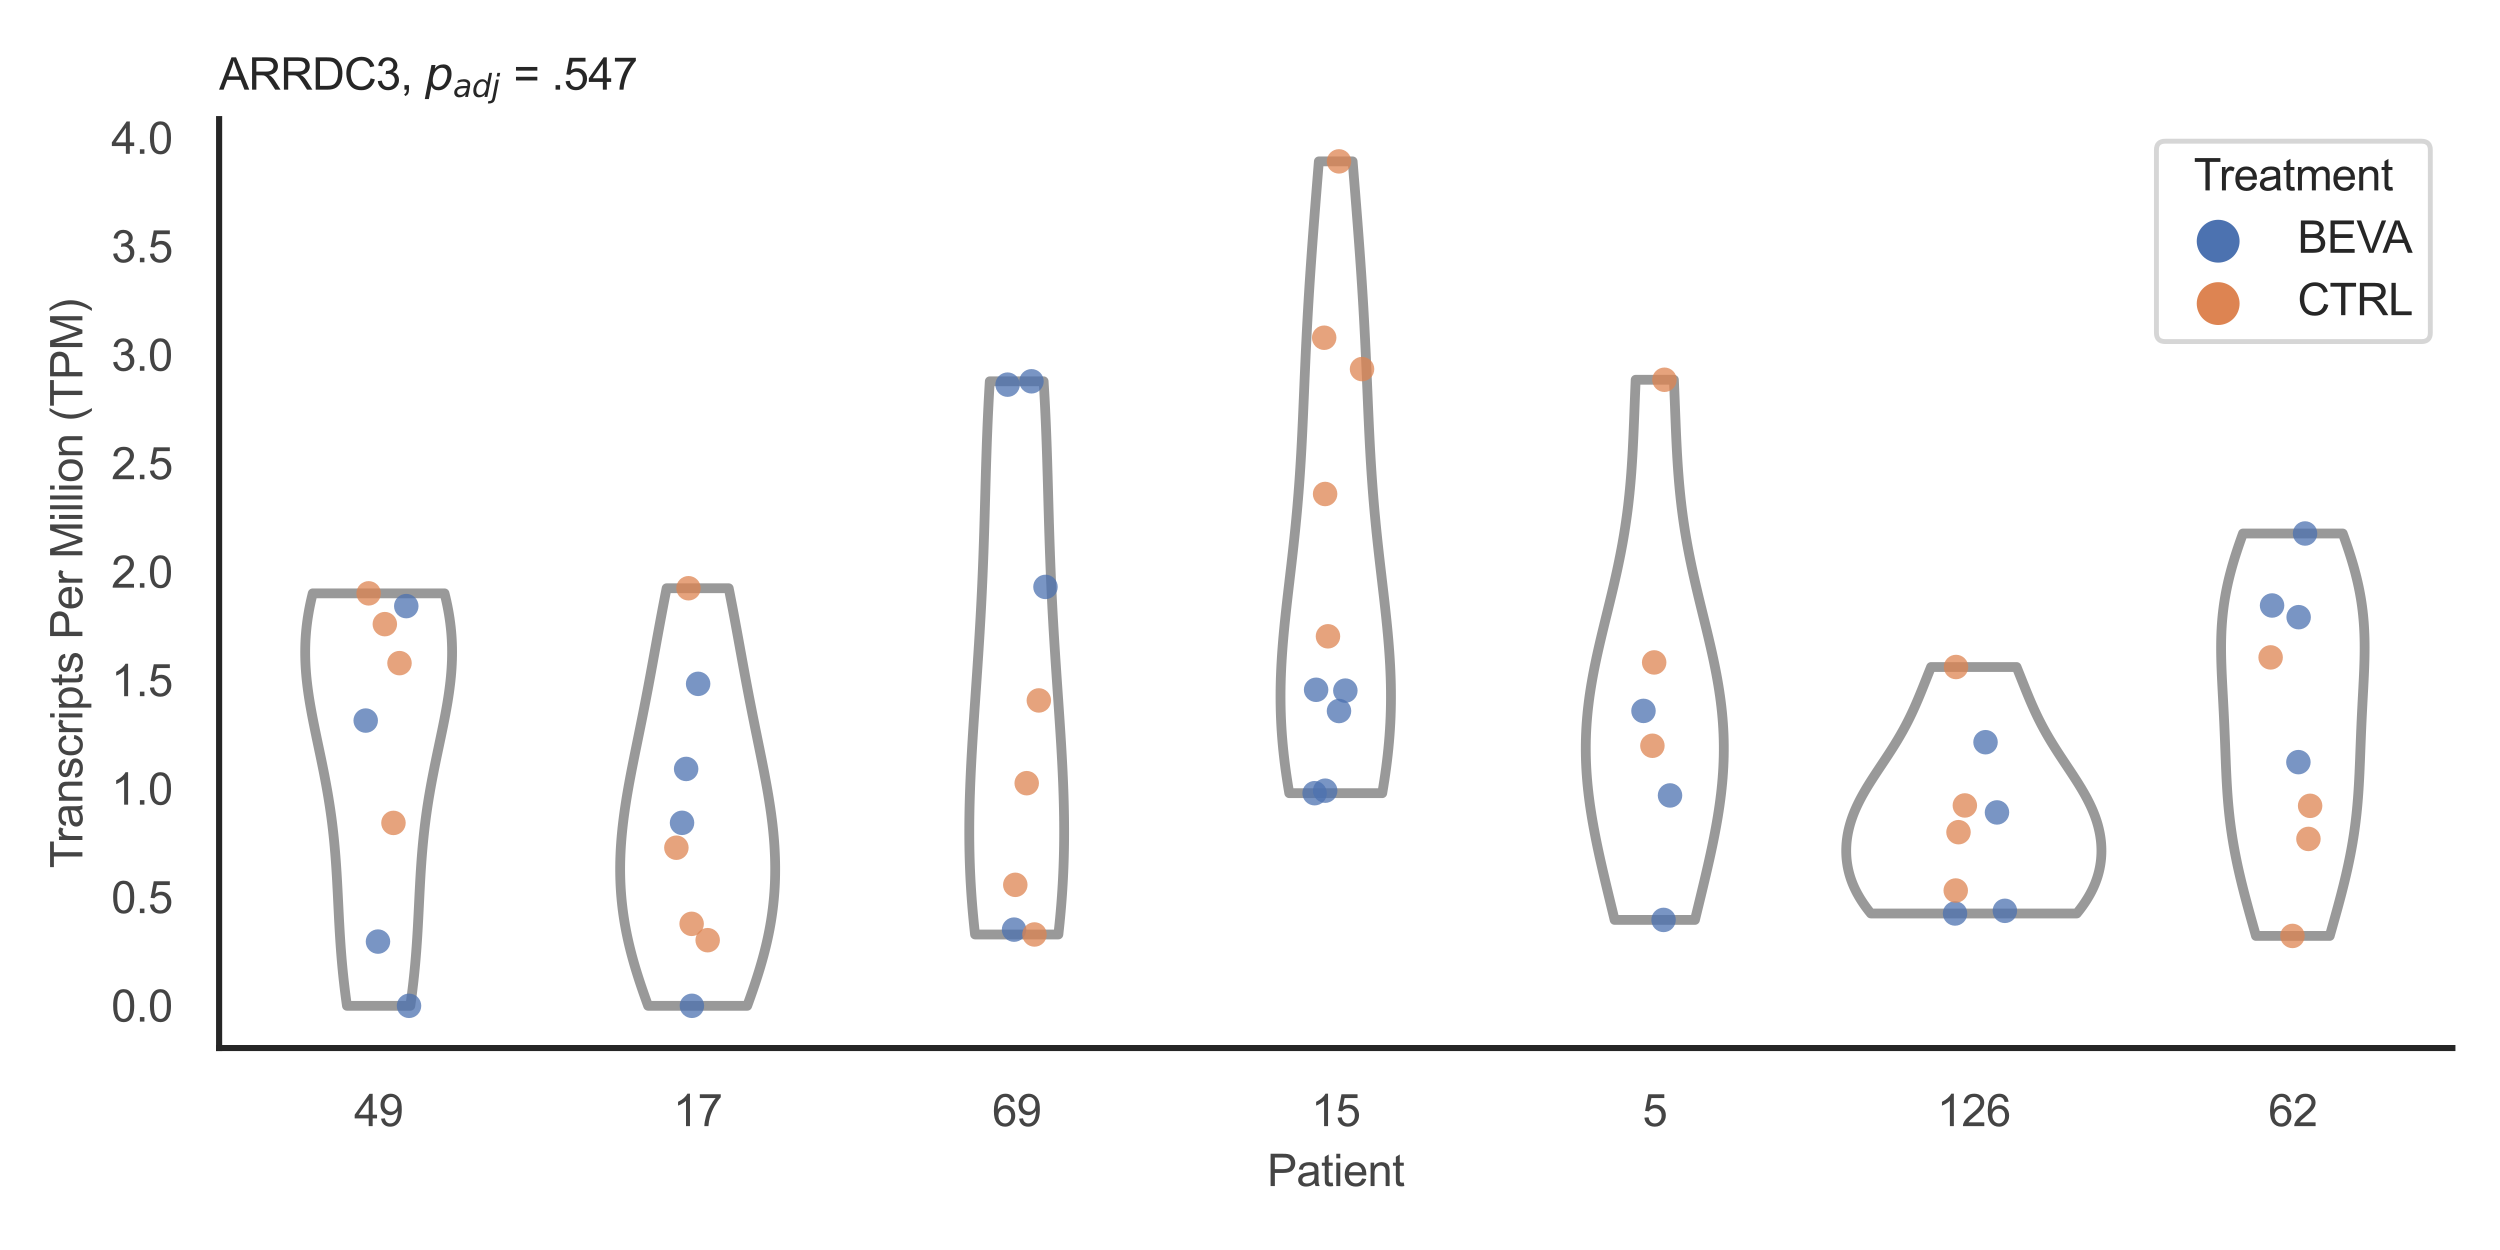 <?xml version="1.0" encoding="utf-8" standalone="no"?>
<!DOCTYPE svg PUBLIC "-//W3C//DTD SVG 1.1//EN"
  "http://www.w3.org/Graphics/SVG/1.1/DTD/svg11.dtd">
<svg xmlns:xlink="http://www.w3.org/1999/xlink" width="510.236pt" height="255.118pt" viewBox="0 0 510.236 255.118" xmlns="http://www.w3.org/2000/svg" version="1.1">
 <defs>
  <style type="text/css">*{stroke-linejoin: round; stroke-linecap: butt}</style>
 </defs>
 <g id="figure_1">
  <g id="patch_1">
   <path d="M 0 255.118 
L 510.236 255.118 
L 510.236 0 
L 0 0 
z
" style="fill: #ffffff"/>
  </g>
  <g id="axes_1">
   <g id="patch_2">
    <path d="M 44.72 213.898 
L 500.516 213.898 
L 500.516 24.32 
L 44.72 24.32 
z
" style="fill: #ffffff"/>
   </g>
   <g id="matplotlib.axis_1">
    <g id="xtick_1">
     <g id="text_1">
      <!-- 49 -->
      <g style="fill: #444444" transform="translate(72.272 229.84)scale(0.09 -0.09)">
       <defs>
        <path id="ArialMT-34" d="M 2069 0 
L 2069 1097 
L 81 1097 
L 81 1613 
L 2172 4581 
L 2631 4581 
L 2631 1613 
L 3250 1613 
L 3250 1097 
L 2631 1097 
L 2631 0 
L 2069 0 
z
M 2069 1613 
L 2069 3678 
L 634 1613 
L 2069 1613 
z
" transform="scale(0.016)"/>
        <path id="ArialMT-39" d="M 350 1059 
L 891 1109 
Q 959 728 1153 556 
Q 1347 384 1650 384 
Q 1909 384 2104 503 
Q 2300 622 2425 820 
Q 2550 1019 2634 1356 
Q 2719 1694 2719 2044 
Q 2719 2081 2716 2156 
Q 2547 1888 2255 1720 
Q 1963 1553 1622 1553 
Q 1053 1553 659 1965 
Q 266 2378 266 3053 
Q 266 3750 677 4175 
Q 1088 4600 1706 4600 
Q 2153 4600 2523 4359 
Q 2894 4119 3086 3673 
Q 3278 3228 3278 2384 
Q 3278 1506 3087 986 
Q 2897 466 2520 194 
Q 2144 -78 1638 -78 
Q 1100 -78 759 220 
Q 419 519 350 1059 
z
M 2653 3081 
Q 2653 3566 2395 3850 
Q 2138 4134 1775 4134 
Q 1400 4134 1122 3828 
Q 844 3522 844 3034 
Q 844 2597 1108 2323 
Q 1372 2050 1759 2050 
Q 2150 2050 2401 2323 
Q 2653 2597 2653 3081 
z
" transform="scale(0.016)"/>
       </defs>
       <use xlink:href="#ArialMT-34"/>
       <use xlink:href="#ArialMT-39" x="55.615"/>
      </g>
     </g>
    </g>
    <g id="xtick_2">
     <g id="text_2">
      <!-- 17 -->
      <g style="fill: #444444" transform="translate(137.386 229.84)scale(0.09 -0.09)">
       <defs>
        <path id="ArialMT-31" d="M 2384 0 
L 1822 0 
L 1822 3584 
Q 1619 3391 1289 3197 
Q 959 3003 697 2906 
L 697 3450 
Q 1169 3672 1522 3987 
Q 1875 4303 2022 4600 
L 2384 4600 
L 2384 0 
z
" transform="scale(0.016)"/>
        <path id="ArialMT-37" d="M 303 3981 
L 303 4522 
L 3269 4522 
L 3269 4084 
Q 2831 3619 2401 2847 
Q 1972 2075 1738 1259 
Q 1569 684 1522 0 
L 944 0 
Q 953 541 1156 1306 
Q 1359 2072 1739 2783 
Q 2119 3494 2547 3981 
L 303 3981 
z
" transform="scale(0.016)"/>
       </defs>
       <use xlink:href="#ArialMT-31"/>
       <use xlink:href="#ArialMT-37" x="55.615"/>
      </g>
     </g>
    </g>
    <g id="xtick_3">
     <g id="text_3">
      <!-- 69 -->
      <g style="fill: #444444" transform="translate(202.5 229.84)scale(0.09 -0.09)">
       <defs>
        <path id="ArialMT-36" d="M 3184 3459 
L 2625 3416 
Q 2550 3747 2413 3897 
Q 2184 4138 1850 4138 
Q 1581 4138 1378 3988 
Q 1113 3794 959 3422 
Q 806 3050 800 2363 
Q 1003 2672 1297 2822 
Q 1591 2972 1913 2972 
Q 2475 2972 2870 2558 
Q 3266 2144 3266 1488 
Q 3266 1056 3080 686 
Q 2894 316 2569 119 
Q 2244 -78 1831 -78 
Q 1128 -78 684 439 
Q 241 956 241 2144 
Q 241 3472 731 4075 
Q 1159 4600 1884 4600 
Q 2425 4600 2770 4297 
Q 3116 3994 3184 3459 
z
M 888 1484 
Q 888 1194 1011 928 
Q 1134 663 1356 523 
Q 1578 384 1822 384 
Q 2178 384 2434 671 
Q 2691 959 2691 1453 
Q 2691 1928 2437 2201 
Q 2184 2475 1800 2475 
Q 1419 2475 1153 2201 
Q 888 1928 888 1484 
z
" transform="scale(0.016)"/>
       </defs>
       <use xlink:href="#ArialMT-36"/>
       <use xlink:href="#ArialMT-39" x="55.615"/>
      </g>
     </g>
    </g>
    <g id="xtick_4">
     <g id="text_4">
      <!-- 15 -->
      <g style="fill: #444444" transform="translate(267.613 229.84)scale(0.09 -0.09)">
       <defs>
        <path id="ArialMT-35" d="M 266 1200 
L 856 1250 
Q 922 819 1161 601 
Q 1400 384 1738 384 
Q 2144 384 2425 690 
Q 2706 997 2706 1503 
Q 2706 1984 2436 2262 
Q 2166 2541 1728 2541 
Q 1456 2541 1237 2417 
Q 1019 2294 894 2097 
L 366 2166 
L 809 4519 
L 3088 4519 
L 3088 3981 
L 1259 3981 
L 1013 2750 
Q 1425 3038 1878 3038 
Q 2478 3038 2890 2622 
Q 3303 2206 3303 1553 
Q 3303 931 2941 478 
Q 2500 -78 1738 -78 
Q 1113 -78 717 272 
Q 322 622 266 1200 
z
" transform="scale(0.016)"/>
       </defs>
       <use xlink:href="#ArialMT-31"/>
       <use xlink:href="#ArialMT-35" x="55.615"/>
      </g>
     </g>
    </g>
    <g id="xtick_5">
     <g id="text_5">
      <!-- 5 -->
      <g style="fill: #444444" transform="translate(335.229 229.84)scale(0.09 -0.09)">
       <use xlink:href="#ArialMT-35"/>
      </g>
     </g>
    </g>
    <g id="xtick_6">
     <g id="text_6">
      <!-- 126 -->
      <g style="fill: #444444" transform="translate(395.338 229.84)scale(0.09 -0.09)">
       <defs>
        <path id="ArialMT-32" d="M 3222 541 
L 3222 0 
L 194 0 
Q 188 203 259 391 
Q 375 700 629 1000 
Q 884 1300 1366 1694 
Q 2113 2306 2375 2664 
Q 2638 3022 2638 3341 
Q 2638 3675 2398 3904 
Q 2159 4134 1775 4134 
Q 1369 4134 1125 3890 
Q 881 3647 878 3216 
L 300 3275 
Q 359 3922 746 4261 
Q 1134 4600 1788 4600 
Q 2447 4600 2831 4234 
Q 3216 3869 3216 3328 
Q 3216 3053 3103 2787 
Q 2991 2522 2730 2228 
Q 2469 1934 1863 1422 
Q 1356 997 1212 845 
Q 1069 694 975 541 
L 3222 541 
z
" transform="scale(0.016)"/>
       </defs>
       <use xlink:href="#ArialMT-31"/>
       <use xlink:href="#ArialMT-32" x="55.615"/>
       <use xlink:href="#ArialMT-36" x="111.23"/>
      </g>
     </g>
    </g>
    <g id="xtick_7">
     <g id="text_7">
      <!-- 62 -->
      <g style="fill: #444444" transform="translate(462.955 229.84)scale(0.09 -0.09)">
       <use xlink:href="#ArialMT-36"/>
       <use xlink:href="#ArialMT-32" x="55.615"/>
      </g>
     </g>
    </g>
    <g id="text_8">
     <!-- Patient -->
     <g style="fill: #444444" transform="translate(258.609 242.071)scale(0.09 -0.09)">
      <defs>
       <path id="ArialMT-50" d="M 494 0 
L 494 4581 
L 2222 4581 
Q 2678 4581 2919 4538 
Q 3256 4481 3484 4323 
Q 3713 4166 3852 3881 
Q 3991 3597 3991 3256 
Q 3991 2672 3619 2267 
Q 3247 1863 2275 1863 
L 1100 1863 
L 1100 0 
L 494 0 
z
M 1100 2403 
L 2284 2403 
Q 2872 2403 3119 2622 
Q 3366 2841 3366 3238 
Q 3366 3525 3220 3729 
Q 3075 3934 2838 4000 
Q 2684 4041 2272 4041 
L 1100 4041 
L 1100 2403 
z
" transform="scale(0.016)"/>
       <path id="ArialMT-61" d="M 2588 409 
Q 2275 144 1986 34 
Q 1697 -75 1366 -75 
Q 819 -75 525 192 
Q 231 459 231 875 
Q 231 1119 342 1320 
Q 453 1522 633 1644 
Q 813 1766 1038 1828 
Q 1203 1872 1538 1913 
Q 2219 1994 2541 2106 
Q 2544 2222 2544 2253 
Q 2544 2597 2384 2738 
Q 2169 2928 1744 2928 
Q 1347 2928 1158 2789 
Q 969 2650 878 2297 
L 328 2372 
Q 403 2725 575 2942 
Q 747 3159 1072 3276 
Q 1397 3394 1825 3394 
Q 2250 3394 2515 3294 
Q 2781 3194 2906 3042 
Q 3031 2891 3081 2659 
Q 3109 2516 3109 2141 
L 3109 1391 
Q 3109 606 3145 398 
Q 3181 191 3288 0 
L 2700 0 
Q 2613 175 2588 409 
z
M 2541 1666 
Q 2234 1541 1622 1453 
Q 1275 1403 1131 1340 
Q 988 1278 909 1158 
Q 831 1038 831 891 
Q 831 666 1001 516 
Q 1172 366 1500 366 
Q 1825 366 2078 508 
Q 2331 650 2450 897 
Q 2541 1088 2541 1459 
L 2541 1666 
z
" transform="scale(0.016)"/>
       <path id="ArialMT-74" d="M 1650 503 
L 1731 6 
Q 1494 -44 1306 -44 
Q 1000 -44 831 53 
Q 663 150 594 308 
Q 525 466 525 972 
L 525 2881 
L 113 2881 
L 113 3319 
L 525 3319 
L 525 4141 
L 1084 4478 
L 1084 3319 
L 1650 3319 
L 1650 2881 
L 1084 2881 
L 1084 941 
Q 1084 700 1114 631 
Q 1144 563 1211 522 
Q 1278 481 1403 481 
Q 1497 481 1650 503 
z
" transform="scale(0.016)"/>
       <path id="ArialMT-69" d="M 425 3934 
L 425 4581 
L 988 4581 
L 988 3934 
L 425 3934 
z
M 425 0 
L 425 3319 
L 988 3319 
L 988 0 
L 425 0 
z
" transform="scale(0.016)"/>
       <path id="ArialMT-65" d="M 2694 1069 
L 3275 997 
Q 3138 488 2766 206 
Q 2394 -75 1816 -75 
Q 1088 -75 661 373 
Q 234 822 234 1631 
Q 234 2469 665 2931 
Q 1097 3394 1784 3394 
Q 2450 3394 2872 2941 
Q 3294 2488 3294 1666 
Q 3294 1616 3291 1516 
L 816 1516 
Q 847 969 1125 678 
Q 1403 388 1819 388 
Q 2128 388 2347 550 
Q 2566 713 2694 1069 
z
M 847 1978 
L 2700 1978 
Q 2663 2397 2488 2606 
Q 2219 2931 1791 2931 
Q 1403 2931 1139 2672 
Q 875 2413 847 1978 
z
" transform="scale(0.016)"/>
       <path id="ArialMT-6e" d="M 422 0 
L 422 3319 
L 928 3319 
L 928 2847 
Q 1294 3394 1984 3394 
Q 2284 3394 2536 3286 
Q 2788 3178 2913 3003 
Q 3038 2828 3088 2588 
Q 3119 2431 3119 2041 
L 3119 0 
L 2556 0 
L 2556 2019 
Q 2556 2363 2490 2533 
Q 2425 2703 2258 2804 
Q 2091 2906 1866 2906 
Q 1506 2906 1245 2678 
Q 984 2450 984 1813 
L 984 0 
L 422 0 
z
" transform="scale(0.016)"/>
      </defs>
      <use xlink:href="#ArialMT-50"/>
      <use xlink:href="#ArialMT-61" x="66.699"/>
      <use xlink:href="#ArialMT-74" x="122.314"/>
      <use xlink:href="#ArialMT-69" x="150.098"/>
      <use xlink:href="#ArialMT-65" x="172.314"/>
      <use xlink:href="#ArialMT-6e" x="227.93"/>
      <use xlink:href="#ArialMT-74" x="283.545"/>
     </g>
    </g>
   </g>
   <g id="matplotlib.axis_2">
    <g id="ytick_1">
     <g id="text_9">
      <!-- 0.0 -->
      <g style="fill: #444444" transform="translate(22.71 208.502)scale(0.09 -0.09)">
       <defs>
        <path id="ArialMT-30" d="M 266 2259 
Q 266 3072 433 3567 
Q 600 4063 929 4331 
Q 1259 4600 1759 4600 
Q 2128 4600 2406 4451 
Q 2684 4303 2865 4023 
Q 3047 3744 3150 3342 
Q 3253 2941 3253 2259 
Q 3253 1453 3087 958 
Q 2922 463 2592 192 
Q 2263 -78 1759 -78 
Q 1097 -78 719 397 
Q 266 969 266 2259 
z
M 844 2259 
Q 844 1131 1108 757 
Q 1372 384 1759 384 
Q 2147 384 2411 759 
Q 2675 1134 2675 2259 
Q 2675 3391 2411 3762 
Q 2147 4134 1753 4134 
Q 1366 4134 1134 3806 
Q 844 3388 844 2259 
z
" transform="scale(0.016)"/>
        <path id="ArialMT-2e" d="M 581 0 
L 581 641 
L 1222 641 
L 1222 0 
L 581 0 
z
" transform="scale(0.016)"/>
       </defs>
       <use xlink:href="#ArialMT-30"/>
       <use xlink:href="#ArialMT-2e" x="55.615"/>
       <use xlink:href="#ArialMT-30" x="83.398"/>
      </g>
     </g>
    </g>
    <g id="ytick_2">
     <g id="text_10">
      <!-- 0.5 -->
      <g style="fill: #444444" transform="translate(22.71 186.363)scale(0.09 -0.09)">
       <use xlink:href="#ArialMT-30"/>
       <use xlink:href="#ArialMT-2e" x="55.615"/>
       <use xlink:href="#ArialMT-35" x="83.398"/>
      </g>
     </g>
    </g>
    <g id="ytick_3">
     <g id="text_11">
      <!-- 1.0 -->
      <g style="fill: #444444" transform="translate(22.71 164.224)scale(0.09 -0.09)">
       <use xlink:href="#ArialMT-31"/>
       <use xlink:href="#ArialMT-2e" x="55.615"/>
       <use xlink:href="#ArialMT-30" x="83.398"/>
      </g>
     </g>
    </g>
    <g id="ytick_4">
     <g id="text_12">
      <!-- 1.5 -->
      <g style="fill: #444444" transform="translate(22.71 142.085)scale(0.09 -0.09)">
       <use xlink:href="#ArialMT-31"/>
       <use xlink:href="#ArialMT-2e" x="55.615"/>
       <use xlink:href="#ArialMT-35" x="83.398"/>
      </g>
     </g>
    </g>
    <g id="ytick_5">
     <g id="text_13">
      <!-- 2.0 -->
      <g style="fill: #444444" transform="translate(22.71 119.946)scale(0.09 -0.09)">
       <use xlink:href="#ArialMT-32"/>
       <use xlink:href="#ArialMT-2e" x="55.615"/>
       <use xlink:href="#ArialMT-30" x="83.398"/>
      </g>
     </g>
    </g>
    <g id="ytick_6">
     <g id="text_14">
      <!-- 2.5 -->
      <g style="fill: #444444" transform="translate(22.71 97.806)scale(0.09 -0.09)">
       <use xlink:href="#ArialMT-32"/>
       <use xlink:href="#ArialMT-2e" x="55.615"/>
       <use xlink:href="#ArialMT-35" x="83.398"/>
      </g>
     </g>
    </g>
    <g id="ytick_7">
     <g id="text_15">
      <!-- 3.0 -->
      <g style="fill: #444444" transform="translate(22.71 75.667)scale(0.09 -0.09)">
       <defs>
        <path id="ArialMT-33" d="M 269 1209 
L 831 1284 
Q 928 806 1161 595 
Q 1394 384 1728 384 
Q 2125 384 2398 659 
Q 2672 934 2672 1341 
Q 2672 1728 2419 1979 
Q 2166 2231 1775 2231 
Q 1616 2231 1378 2169 
L 1441 2663 
Q 1497 2656 1531 2656 
Q 1891 2656 2178 2843 
Q 2466 3031 2466 3422 
Q 2466 3731 2256 3934 
Q 2047 4138 1716 4138 
Q 1388 4138 1169 3931 
Q 950 3725 888 3313 
L 325 3413 
Q 428 3978 793 4289 
Q 1159 4600 1703 4600 
Q 2078 4600 2393 4439 
Q 2709 4278 2876 4000 
Q 3044 3722 3044 3409 
Q 3044 3113 2884 2869 
Q 2725 2625 2413 2481 
Q 2819 2388 3044 2092 
Q 3269 1797 3269 1353 
Q 3269 753 2831 336 
Q 2394 -81 1725 -81 
Q 1122 -81 723 278 
Q 325 638 269 1209 
z
" transform="scale(0.016)"/>
       </defs>
       <use xlink:href="#ArialMT-33"/>
       <use xlink:href="#ArialMT-2e" x="55.615"/>
       <use xlink:href="#ArialMT-30" x="83.398"/>
      </g>
     </g>
    </g>
    <g id="ytick_8">
     <g id="text_16">
      <!-- 3.5 -->
      <g style="fill: #444444" transform="translate(22.71 53.528)scale(0.09 -0.09)">
       <use xlink:href="#ArialMT-33"/>
       <use xlink:href="#ArialMT-2e" x="55.615"/>
       <use xlink:href="#ArialMT-35" x="83.398"/>
      </g>
     </g>
    </g>
    <g id="ytick_9">
     <g id="text_17">
      <!-- 4.0 -->
      <g style="fill: #444444" transform="translate(22.71 31.389)scale(0.09 -0.09)">
       <use xlink:href="#ArialMT-34"/>
       <use xlink:href="#ArialMT-2e" x="55.615"/>
       <use xlink:href="#ArialMT-30" x="83.398"/>
      </g>
     </g>
    </g>
    <g id="text_18">
     <!-- Transcripts Per Million (TPM) -->
     <g style="fill: #444444" transform="translate(16.816 177.194)rotate(-90)scale(0.09 -0.09)">
      <defs>
       <path id="ArialMT-54" d="M 1659 0 
L 1659 4041 
L 150 4041 
L 150 4581 
L 3781 4581 
L 3781 4041 
L 2266 4041 
L 2266 0 
L 1659 0 
z
" transform="scale(0.016)"/>
       <path id="ArialMT-72" d="M 416 0 
L 416 3319 
L 922 3319 
L 922 2816 
Q 1116 3169 1280 3281 
Q 1444 3394 1641 3394 
Q 1925 3394 2219 3213 
L 2025 2691 
Q 1819 2813 1613 2813 
Q 1428 2813 1281 2702 
Q 1134 2591 1072 2394 
Q 978 2094 978 1738 
L 978 0 
L 416 0 
z
" transform="scale(0.016)"/>
       <path id="ArialMT-73" d="M 197 991 
L 753 1078 
Q 800 744 1014 566 
Q 1228 388 1613 388 
Q 2000 388 2187 545 
Q 2375 703 2375 916 
Q 2375 1106 2209 1216 
Q 2094 1291 1634 1406 
Q 1016 1563 777 1677 
Q 538 1791 414 1992 
Q 291 2194 291 2438 
Q 291 2659 392 2848 
Q 494 3038 669 3163 
Q 800 3259 1026 3326 
Q 1253 3394 1513 3394 
Q 1903 3394 2198 3281 
Q 2494 3169 2634 2976 
Q 2775 2784 2828 2463 
L 2278 2388 
Q 2241 2644 2061 2787 
Q 1881 2931 1553 2931 
Q 1166 2931 1000 2803 
Q 834 2675 834 2503 
Q 834 2394 903 2306 
Q 972 2216 1119 2156 
Q 1203 2125 1616 2013 
Q 2213 1853 2448 1751 
Q 2684 1650 2818 1456 
Q 2953 1263 2953 975 
Q 2953 694 2789 445 
Q 2625 197 2315 61 
Q 2006 -75 1616 -75 
Q 969 -75 630 194 
Q 291 463 197 991 
z
" transform="scale(0.016)"/>
       <path id="ArialMT-63" d="M 2588 1216 
L 3141 1144 
Q 3050 572 2676 248 
Q 2303 -75 1759 -75 
Q 1078 -75 664 370 
Q 250 816 250 1647 
Q 250 2184 428 2587 
Q 606 2991 970 3192 
Q 1334 3394 1763 3394 
Q 2303 3394 2647 3120 
Q 2991 2847 3088 2344 
L 2541 2259 
Q 2463 2594 2264 2762 
Q 2066 2931 1784 2931 
Q 1359 2931 1093 2626 
Q 828 2322 828 1663 
Q 828 994 1084 691 
Q 1341 388 1753 388 
Q 2084 388 2306 591 
Q 2528 794 2588 1216 
z
" transform="scale(0.016)"/>
       <path id="ArialMT-70" d="M 422 -1272 
L 422 3319 
L 934 3319 
L 934 2888 
Q 1116 3141 1344 3267 
Q 1572 3394 1897 3394 
Q 2322 3394 2647 3175 
Q 2972 2956 3137 2557 
Q 3303 2159 3303 1684 
Q 3303 1175 3120 767 
Q 2938 359 2589 142 
Q 2241 -75 1856 -75 
Q 1575 -75 1351 44 
Q 1128 163 984 344 
L 984 -1272 
L 422 -1272 
z
M 931 1641 
Q 931 1000 1190 694 
Q 1450 388 1819 388 
Q 2194 388 2461 705 
Q 2728 1022 2728 1688 
Q 2728 2322 2467 2637 
Q 2206 2953 1844 2953 
Q 1484 2953 1207 2617 
Q 931 2281 931 1641 
z
" transform="scale(0.016)"/>
       <path id="ArialMT-20" transform="scale(0.016)"/>
       <path id="ArialMT-4d" d="M 475 0 
L 475 4581 
L 1388 4581 
L 2472 1338 
Q 2622 884 2691 659 
Q 2769 909 2934 1394 
L 4031 4581 
L 4847 4581 
L 4847 0 
L 4263 0 
L 4263 3834 
L 2931 0 
L 2384 0 
L 1059 3900 
L 1059 0 
L 475 0 
z
" transform="scale(0.016)"/>
       <path id="ArialMT-6c" d="M 409 0 
L 409 4581 
L 972 4581 
L 972 0 
L 409 0 
z
" transform="scale(0.016)"/>
       <path id="ArialMT-6f" d="M 213 1659 
Q 213 2581 725 3025 
Q 1153 3394 1769 3394 
Q 2453 3394 2887 2945 
Q 3322 2497 3322 1706 
Q 3322 1066 3130 698 
Q 2938 331 2570 128 
Q 2203 -75 1769 -75 
Q 1072 -75 642 372 
Q 213 819 213 1659 
z
M 791 1659 
Q 791 1022 1069 705 
Q 1347 388 1769 388 
Q 2188 388 2466 706 
Q 2744 1025 2744 1678 
Q 2744 2294 2464 2611 
Q 2184 2928 1769 2928 
Q 1347 2928 1069 2612 
Q 791 2297 791 1659 
z
" transform="scale(0.016)"/>
       <path id="ArialMT-28" d="M 1497 -1347 
Q 1031 -759 709 28 
Q 388 816 388 1659 
Q 388 2403 628 3084 
Q 909 3875 1497 4659 
L 1900 4659 
Q 1522 4009 1400 3731 
Q 1209 3300 1100 2831 
Q 966 2247 966 1656 
Q 966 153 1900 -1347 
L 1497 -1347 
z
" transform="scale(0.016)"/>
       <path id="ArialMT-29" d="M 791 -1347 
L 388 -1347 
Q 1322 153 1322 1656 
Q 1322 2244 1188 2822 
Q 1081 3291 891 3722 
Q 769 4003 388 4659 
L 791 4659 
Q 1378 3875 1659 3084 
Q 1900 2403 1900 1659 
Q 1900 816 1576 28 
Q 1253 -759 791 -1347 
z
" transform="scale(0.016)"/>
      </defs>
      <use xlink:href="#ArialMT-54"/>
      <use xlink:href="#ArialMT-72" x="57.334"/>
      <use xlink:href="#ArialMT-61" x="90.635"/>
      <use xlink:href="#ArialMT-6e" x="146.25"/>
      <use xlink:href="#ArialMT-73" x="201.865"/>
      <use xlink:href="#ArialMT-63" x="251.865"/>
      <use xlink:href="#ArialMT-72" x="301.865"/>
      <use xlink:href="#ArialMT-69" x="335.166"/>
      <use xlink:href="#ArialMT-70" x="357.383"/>
      <use xlink:href="#ArialMT-74" x="412.998"/>
      <use xlink:href="#ArialMT-73" x="440.781"/>
      <use xlink:href="#ArialMT-20" x="490.781"/>
      <use xlink:href="#ArialMT-50" x="518.564"/>
      <use xlink:href="#ArialMT-65" x="585.264"/>
      <use xlink:href="#ArialMT-72" x="640.879"/>
      <use xlink:href="#ArialMT-20" x="674.18"/>
      <use xlink:href="#ArialMT-4d" x="701.963"/>
      <use xlink:href="#ArialMT-69" x="785.264"/>
      <use xlink:href="#ArialMT-6c" x="807.48"/>
      <use xlink:href="#ArialMT-6c" x="829.697"/>
      <use xlink:href="#ArialMT-69" x="851.914"/>
      <use xlink:href="#ArialMT-6f" x="874.131"/>
      <use xlink:href="#ArialMT-6e" x="929.746"/>
      <use xlink:href="#ArialMT-20" x="985.361"/>
      <use xlink:href="#ArialMT-28" x="1013.145"/>
      <use xlink:href="#ArialMT-54" x="1046.445"/>
      <use xlink:href="#ArialMT-50" x="1107.529"/>
      <use xlink:href="#ArialMT-4d" x="1174.229"/>
      <use xlink:href="#ArialMT-29" x="1257.529"/>
     </g>
    </g>
   </g>
   <g id="PolyCollection_1">
    <defs>
     <path id="maffdb78dbd" d="M 83.743 -49.837 
L 70.811 -49.837 
L 70.692 -50.687 
L 70.577 -51.538 
L 70.467 -52.388 
L 70.361 -53.238 
L 70.259 -54.089 
L 70.162 -54.939 
L 70.069 -55.789 
L 69.981 -56.64 
L 69.898 -57.49 
L 69.819 -58.34 
L 69.744 -59.191 
L 69.673 -60.041 
L 69.606 -60.891 
L 69.543 -61.742 
L 69.483 -62.592 
L 69.427 -63.442 
L 69.373 -64.292 
L 69.322 -65.143 
L 69.274 -65.993 
L 69.227 -66.843 
L 69.182 -67.694 
L 69.139 -68.544 
L 69.097 -69.394 
L 69.055 -70.245 
L 69.013 -71.095 
L 68.971 -71.945 
L 68.929 -72.796 
L 68.885 -73.646 
L 68.84 -74.496 
L 68.794 -75.346 
L 68.745 -76.197 
L 68.693 -77.047 
L 68.639 -77.897 
L 68.582 -78.748 
L 68.521 -79.598 
L 68.456 -80.448 
L 68.387 -81.299 
L 68.313 -82.149 
L 68.235 -82.999 
L 68.152 -83.85 
L 68.064 -84.7 
L 67.97 -85.55 
L 67.871 -86.4 
L 67.767 -87.251 
L 67.657 -88.101 
L 67.541 -88.951 
L 67.42 -89.802 
L 67.293 -90.652 
L 67.16 -91.502 
L 67.022 -92.353 
L 66.879 -93.203 
L 66.731 -94.053 
L 66.578 -94.904 
L 66.42 -95.754 
L 66.259 -96.604 
L 66.093 -97.454 
L 65.924 -98.305 
L 65.751 -99.155 
L 65.577 -100.005 
L 65.4 -100.856 
L 65.221 -101.706 
L 65.042 -102.556 
L 64.862 -103.407 
L 64.683 -104.257 
L 64.505 -105.107 
L 64.328 -105.958 
L 64.154 -106.808 
L 63.983 -107.658 
L 63.816 -108.508 
L 63.653 -109.359 
L 63.497 -110.209 
L 63.346 -111.059 
L 63.202 -111.91 
L 63.066 -112.76 
L 62.939 -113.61 
L 62.821 -114.461 
L 62.713 -115.311 
L 62.615 -116.161 
L 62.529 -117.012 
L 62.455 -117.862 
L 62.394 -118.712 
L 62.346 -119.562 
L 62.311 -120.413 
L 62.291 -121.263 
L 62.286 -122.113 
L 62.295 -122.964 
L 62.32 -123.814 
L 62.36 -124.664 
L 62.416 -125.515 
L 62.487 -126.365 
L 62.574 -127.215 
L 62.678 -128.066 
L 62.796 -128.916 
L 62.931 -129.766 
L 63.08 -130.616 
L 63.245 -131.467 
L 63.424 -132.317 
L 63.618 -133.167 
L 63.825 -134.018 
L 90.729 -134.018 
L 90.729 -134.018 
L 90.936 -133.167 
L 91.13 -132.317 
L 91.309 -131.467 
L 91.473 -130.616 
L 91.623 -129.766 
L 91.757 -128.916 
L 91.876 -128.066 
L 91.979 -127.215 
L 92.067 -126.365 
L 92.138 -125.515 
L 92.194 -124.664 
L 92.234 -123.814 
L 92.259 -122.964 
L 92.268 -122.113 
L 92.262 -121.263 
L 92.242 -120.413 
L 92.208 -119.562 
L 92.16 -118.712 
L 92.099 -117.862 
L 92.025 -117.012 
L 91.939 -116.161 
L 91.841 -115.311 
L 91.733 -114.461 
L 91.615 -113.61 
L 91.488 -112.76 
L 91.352 -111.91 
L 91.208 -111.059 
L 91.057 -110.209 
L 90.9 -109.359 
L 90.738 -108.508 
L 90.571 -107.658 
L 90.4 -106.808 
L 90.226 -105.958 
L 90.049 -105.107 
L 89.871 -104.257 
L 89.691 -103.407 
L 89.512 -102.556 
L 89.332 -101.706 
L 89.154 -100.856 
L 88.977 -100.005 
L 88.802 -99.155 
L 88.63 -98.305 
L 88.461 -97.454 
L 88.295 -96.604 
L 88.133 -95.754 
L 87.976 -94.904 
L 87.823 -94.053 
L 87.675 -93.203 
L 87.531 -92.353 
L 87.394 -91.502 
L 87.261 -90.652 
L 87.134 -89.802 
L 87.013 -88.951 
L 86.897 -88.101 
L 86.787 -87.251 
L 86.683 -86.4 
L 86.584 -85.55 
L 86.49 -84.7 
L 86.402 -83.85 
L 86.319 -82.999 
L 86.241 -82.149 
L 86.167 -81.299 
L 86.098 -80.448 
L 86.033 -79.598 
L 85.972 -78.748 
L 85.915 -77.897 
L 85.86 -77.047 
L 85.809 -76.197 
L 85.76 -75.346 
L 85.714 -74.496 
L 85.669 -73.646 
L 85.625 -72.796 
L 85.583 -71.945 
L 85.541 -71.095 
L 85.499 -70.245 
L 85.457 -69.394 
L 85.415 -68.544 
L 85.371 -67.694 
L 85.326 -66.843 
L 85.28 -65.993 
L 85.232 -65.143 
L 85.181 -64.292 
L 85.127 -63.442 
L 85.071 -62.592 
L 85.011 -61.742 
L 84.948 -60.891 
L 84.881 -60.041 
L 84.81 -59.191 
L 84.735 -58.34 
L 84.656 -57.49 
L 84.572 -56.64 
L 84.484 -55.789 
L 84.392 -54.939 
L 84.295 -54.089 
L 84.193 -53.238 
L 84.087 -52.388 
L 83.977 -51.538 
L 83.862 -50.687 
L 83.743 -49.837 
z
" style="stroke: #999999; stroke-width: 2"/>
    </defs>
    <g clip-path="url(#p1a6b8a6d4a)">
     <use xlink:href="#maffdb78dbd" x="0" y="255.118" style="fill: #ffffff; stroke: #999999; stroke-width: 2"/>
    </g>
   </g>
   <g id="PolyCollection_2">
    <defs>
     <path id="m294d299a77" d="M 152.507 -49.837 
L 132.274 -49.837 
L 131.962 -50.698 
L 131.655 -51.559 
L 131.352 -52.42 
L 131.055 -53.281 
L 130.763 -54.141 
L 130.478 -55.002 
L 130.2 -55.863 
L 129.93 -56.724 
L 129.667 -57.585 
L 129.414 -58.446 
L 129.17 -59.306 
L 128.935 -60.167 
L 128.71 -61.028 
L 128.496 -61.889 
L 128.292 -62.75 
L 128.099 -63.611 
L 127.916 -64.471 
L 127.746 -65.332 
L 127.586 -66.193 
L 127.438 -67.054 
L 127.302 -67.915 
L 127.177 -68.776 
L 127.065 -69.636 
L 126.964 -70.497 
L 126.874 -71.358 
L 126.796 -72.219 
L 126.73 -73.08 
L 126.676 -73.941 
L 126.633 -74.801 
L 126.601 -75.662 
L 126.58 -76.523 
L 126.57 -77.384 
L 126.571 -78.245 
L 126.583 -79.106 
L 126.605 -79.966 
L 126.637 -80.827 
L 126.679 -81.688 
L 126.731 -82.549 
L 126.792 -83.41 
L 126.862 -84.271 
L 126.941 -85.131 
L 127.028 -85.992 
L 127.124 -86.853 
L 127.227 -87.714 
L 127.338 -88.575 
L 127.456 -89.436 
L 127.58 -90.296 
L 127.711 -91.157 
L 127.847 -92.018 
L 127.989 -92.879 
L 128.137 -93.74 
L 128.288 -94.601 
L 128.444 -95.462 
L 128.604 -96.322 
L 128.767 -97.183 
L 128.933 -98.044 
L 129.102 -98.905 
L 129.273 -99.766 
L 129.445 -100.627 
L 129.619 -101.487 
L 129.794 -102.348 
L 129.969 -103.209 
L 130.145 -104.07 
L 130.321 -104.931 
L 130.496 -105.792 
L 130.671 -106.652 
L 130.845 -107.513 
L 131.019 -108.374 
L 131.191 -109.235 
L 131.362 -110.096 
L 131.532 -110.957 
L 131.701 -111.817 
L 131.868 -112.678 
L 132.033 -113.539 
L 132.198 -114.4 
L 132.361 -115.261 
L 132.522 -116.122 
L 132.683 -116.982 
L 132.842 -117.843 
L 133 -118.704 
L 133.158 -119.565 
L 133.315 -120.426 
L 133.472 -121.287 
L 133.628 -122.147 
L 133.784 -123.008 
L 133.941 -123.869 
L 134.097 -124.73 
L 134.255 -125.591 
L 134.412 -126.452 
L 134.571 -127.312 
L 134.731 -128.173 
L 134.891 -129.034 
L 135.053 -129.895 
L 135.216 -130.756 
L 135.381 -131.617 
L 135.547 -132.477 
L 135.714 -133.338 
L 135.883 -134.199 
L 136.053 -135.06 
L 148.728 -135.06 
L 148.728 -135.06 
L 148.898 -134.199 
L 149.067 -133.338 
L 149.234 -132.477 
L 149.4 -131.617 
L 149.565 -130.756 
L 149.728 -129.895 
L 149.89 -129.034 
L 150.051 -128.173 
L 150.21 -127.312 
L 150.369 -126.452 
L 150.527 -125.591 
L 150.684 -124.73 
L 150.841 -123.869 
L 150.997 -123.008 
L 151.153 -122.147 
L 151.31 -121.287 
L 151.466 -120.426 
L 151.623 -119.565 
L 151.781 -118.704 
L 151.939 -117.843 
L 152.099 -116.982 
L 152.259 -116.122 
L 152.421 -115.261 
L 152.584 -114.4 
L 152.748 -113.539 
L 152.913 -112.678 
L 153.081 -111.817 
L 153.249 -110.957 
L 153.419 -110.096 
L 153.59 -109.235 
L 153.762 -108.374 
L 153.936 -107.513 
L 154.11 -106.652 
L 154.285 -105.792 
L 154.461 -104.931 
L 154.636 -104.07 
L 154.812 -103.209 
L 154.988 -102.348 
L 155.162 -101.487 
L 155.336 -100.627 
L 155.509 -99.766 
L 155.679 -98.905 
L 155.848 -98.044 
L 156.014 -97.183 
L 156.177 -96.322 
L 156.337 -95.462 
L 156.493 -94.601 
L 156.645 -93.74 
L 156.792 -92.879 
L 156.934 -92.018 
L 157.07 -91.157 
L 157.201 -90.296 
L 157.326 -89.436 
L 157.443 -88.575 
L 157.554 -87.714 
L 157.658 -86.853 
L 157.753 -85.992 
L 157.84 -85.131 
L 157.919 -84.271 
L 157.99 -83.41 
L 158.051 -82.549 
L 158.102 -81.688 
L 158.144 -80.827 
L 158.176 -79.966 
L 158.198 -79.106 
L 158.21 -78.245 
L 158.211 -77.384 
L 158.201 -76.523 
L 158.181 -75.662 
L 158.149 -74.801 
L 158.105 -73.941 
L 158.051 -73.08 
L 157.985 -72.219 
L 157.907 -71.358 
L 157.818 -70.497 
L 157.717 -69.636 
L 157.604 -68.776 
L 157.479 -67.915 
L 157.343 -67.054 
L 157.195 -66.193 
L 157.036 -65.332 
L 156.865 -64.471 
L 156.683 -63.611 
L 156.49 -62.75 
L 156.286 -61.889 
L 156.071 -61.028 
L 155.846 -60.167 
L 155.611 -59.306 
L 155.367 -58.446 
L 155.114 -57.585 
L 154.852 -56.724 
L 154.581 -55.863 
L 154.303 -55.002 
L 154.018 -54.141 
L 153.727 -53.281 
L 153.429 -52.42 
L 153.126 -51.559 
L 152.819 -50.698 
L 152.507 -49.837 
z
" style="stroke: #999999; stroke-width: 2"/>
    </defs>
    <g clip-path="url(#p1a6b8a6d4a)">
     <use xlink:href="#m294d299a77" x="0" y="255.118" style="fill: #ffffff; stroke: #999999; stroke-width: 2"/>
    </g>
   </g>
   <g id="PolyCollection_3">
    <defs>
     <path id="maf317813de" d="M 216.009 -64.397 
L 199 -64.397 
L 198.875 -65.537 
L 198.757 -66.678 
L 198.646 -67.818 
L 198.541 -68.959 
L 198.443 -70.099 
L 198.352 -71.239 
L 198.269 -72.38 
L 198.193 -73.52 
L 198.124 -74.661 
L 198.062 -75.801 
L 198.007 -76.942 
L 197.96 -78.082 
L 197.92 -79.222 
L 197.887 -80.363 
L 197.861 -81.503 
L 197.842 -82.644 
L 197.829 -83.784 
L 197.823 -84.924 
L 197.824 -86.065 
L 197.83 -87.205 
L 197.843 -88.346 
L 197.861 -89.486 
L 197.885 -90.627 
L 197.914 -91.767 
L 197.949 -92.907 
L 197.988 -94.048 
L 198.031 -95.188 
L 198.079 -96.329 
L 198.13 -97.469 
L 198.186 -98.609 
L 198.244 -99.75 
L 198.306 -100.89 
L 198.371 -102.031 
L 198.438 -103.171 
L 198.508 -104.312 
L 198.579 -105.452 
L 198.652 -106.592 
L 198.727 -107.733 
L 198.803 -108.873 
L 198.88 -110.014 
L 198.958 -111.154 
L 199.036 -112.294 
L 199.114 -113.435 
L 199.193 -114.575 
L 199.271 -115.716 
L 199.349 -116.856 
L 199.427 -117.997 
L 199.504 -119.137 
L 199.579 -120.277 
L 199.654 -121.418 
L 199.728 -122.558 
L 199.8 -123.699 
L 199.871 -124.839 
L 199.94 -125.98 
L 200.007 -127.12 
L 200.073 -128.26 
L 200.137 -129.401 
L 200.199 -130.541 
L 200.259 -131.682 
L 200.317 -132.822 
L 200.373 -133.962 
L 200.426 -135.103 
L 200.478 -136.243 
L 200.528 -137.384 
L 200.576 -138.524 
L 200.622 -139.665 
L 200.666 -140.805 
L 200.709 -141.945 
L 200.749 -143.086 
L 200.788 -144.226 
L 200.826 -145.367 
L 200.862 -146.507 
L 200.898 -147.647 
L 200.932 -148.788 
L 200.965 -149.928 
L 200.998 -151.069 
L 201.03 -152.209 
L 201.062 -153.35 
L 201.093 -154.49 
L 201.125 -155.63 
L 201.157 -156.771 
L 201.19 -157.911 
L 201.223 -159.052 
L 201.258 -160.192 
L 201.293 -161.332 
L 201.33 -162.473 
L 201.368 -163.613 
L 201.408 -164.754 
L 201.45 -165.894 
L 201.495 -167.035 
L 201.541 -168.175 
L 201.59 -169.315 
L 201.641 -170.456 
L 201.696 -171.596 
L 201.753 -172.737 
L 201.813 -173.877 
L 201.876 -175.017 
L 201.942 -176.158 
L 202.011 -177.298 
L 212.998 -177.298 
L 212.998 -177.298 
L 213.067 -176.158 
L 213.133 -175.017 
L 213.196 -173.877 
L 213.256 -172.737 
L 213.313 -171.596 
L 213.367 -170.456 
L 213.419 -169.315 
L 213.468 -168.175 
L 213.514 -167.035 
L 213.558 -165.894 
L 213.6 -164.754 
L 213.641 -163.613 
L 213.679 -162.473 
L 213.716 -161.332 
L 213.751 -160.192 
L 213.785 -159.052 
L 213.819 -157.911 
L 213.851 -156.771 
L 213.884 -155.63 
L 213.915 -154.49 
L 213.947 -153.35 
L 213.979 -152.209 
L 214.011 -151.069 
L 214.044 -149.928 
L 214.077 -148.788 
L 214.111 -147.647 
L 214.146 -146.507 
L 214.183 -145.367 
L 214.22 -144.226 
L 214.26 -143.086 
L 214.3 -141.945 
L 214.343 -140.805 
L 214.387 -139.665 
L 214.433 -138.524 
L 214.481 -137.384 
L 214.53 -136.243 
L 214.582 -135.103 
L 214.636 -133.962 
L 214.692 -132.822 
L 214.75 -131.682 
L 214.81 -130.541 
L 214.872 -129.401 
L 214.936 -128.26 
L 215.001 -127.12 
L 215.069 -125.98 
L 215.138 -124.839 
L 215.209 -123.699 
L 215.281 -122.558 
L 215.355 -121.418 
L 215.429 -120.277 
L 215.505 -119.137 
L 215.582 -117.997 
L 215.659 -116.856 
L 215.737 -115.716 
L 215.816 -114.575 
L 215.894 -113.435 
L 215.973 -112.294 
L 216.051 -111.154 
L 216.129 -110.014 
L 216.206 -108.873 
L 216.282 -107.733 
L 216.356 -106.592 
L 216.43 -105.452 
L 216.501 -104.312 
L 216.571 -103.171 
L 216.638 -102.031 
L 216.703 -100.89 
L 216.764 -99.75 
L 216.823 -98.609 
L 216.878 -97.469 
L 216.93 -96.329 
L 216.978 -95.188 
L 217.021 -94.048 
L 217.06 -92.907 
L 217.094 -91.767 
L 217.123 -90.627 
L 217.147 -89.486 
L 217.166 -88.346 
L 217.178 -87.205 
L 217.185 -86.065 
L 217.186 -84.924 
L 217.18 -83.784 
L 217.167 -82.644 
L 217.148 -81.503 
L 217.122 -80.363 
L 217.089 -79.222 
L 217.049 -78.082 
L 217.001 -76.942 
L 216.947 -75.801 
L 216.885 -74.661 
L 216.816 -73.52 
L 216.74 -72.38 
L 216.656 -71.239 
L 216.566 -70.099 
L 216.468 -68.959 
L 216.363 -67.818 
L 216.251 -66.678 
L 216.133 -65.537 
L 216.009 -64.397 
z
" style="stroke: #999999; stroke-width: 2"/>
    </defs>
    <g clip-path="url(#p1a6b8a6d4a)">
     <use xlink:href="#maf317813de" x="0" y="255.118" style="fill: #ffffff; stroke: #999999; stroke-width: 2"/>
    </g>
   </g>
   <g id="PolyCollection_4">
    <defs>
     <path id="m703edd274b" d="M 282.107 -93.232 
L 263.129 -93.232 
L 262.911 -94.534 
L 262.705 -95.837 
L 262.511 -97.139 
L 262.331 -98.442 
L 262.164 -99.744 
L 262.012 -101.047 
L 261.874 -102.349 
L 261.753 -103.652 
L 261.646 -104.954 
L 261.556 -106.257 
L 261.482 -107.559 
L 261.424 -108.862 
L 261.383 -110.164 
L 261.357 -111.467 
L 261.347 -112.769 
L 261.352 -114.072 
L 261.373 -115.374 
L 261.407 -116.677 
L 261.456 -117.979 
L 261.518 -119.282 
L 261.593 -120.584 
L 261.679 -121.887 
L 261.776 -123.189 
L 261.882 -124.492 
L 261.998 -125.795 
L 262.122 -127.097 
L 262.253 -128.4 
L 262.39 -129.702 
L 262.532 -131.005 
L 262.678 -132.307 
L 262.828 -133.61 
L 262.979 -134.912 
L 263.132 -136.215 
L 263.285 -137.517 
L 263.437 -138.82 
L 263.589 -140.122 
L 263.738 -141.425 
L 263.885 -142.727 
L 264.028 -144.03 
L 264.168 -145.332 
L 264.304 -146.635 
L 264.435 -147.937 
L 264.561 -149.24 
L 264.683 -150.542 
L 264.799 -151.845 
L 264.91 -153.147 
L 265.015 -154.45 
L 265.116 -155.752 
L 265.211 -157.055 
L 265.301 -158.357 
L 265.386 -159.66 
L 265.467 -160.963 
L 265.543 -162.265 
L 265.616 -163.568 
L 265.685 -164.87 
L 265.751 -166.173 
L 265.814 -167.475 
L 265.875 -168.778 
L 265.934 -170.08 
L 265.991 -171.383 
L 266.047 -172.685 
L 266.103 -173.988 
L 266.158 -175.29 
L 266.213 -176.593 
L 266.268 -177.895 
L 266.325 -179.198 
L 266.382 -180.5 
L 266.44 -181.803 
L 266.5 -183.105 
L 266.562 -184.408 
L 266.626 -185.71 
L 266.691 -187.013 
L 266.759 -188.315 
L 266.829 -189.618 
L 266.901 -190.92 
L 266.976 -192.223 
L 267.053 -193.526 
L 267.132 -194.828 
L 267.213 -196.131 
L 267.297 -197.433 
L 267.383 -198.736 
L 267.471 -200.038 
L 267.561 -201.341 
L 267.653 -202.643 
L 267.746 -203.946 
L 267.841 -205.248 
L 267.938 -206.551 
L 268.036 -207.853 
L 268.135 -209.156 
L 268.236 -210.458 
L 268.337 -211.761 
L 268.44 -213.063 
L 268.543 -214.366 
L 268.647 -215.668 
L 268.751 -216.971 
L 268.856 -218.273 
L 268.961 -219.576 
L 269.066 -220.878 
L 269.172 -222.181 
L 276.065 -222.181 
L 276.065 -222.181 
L 276.17 -220.878 
L 276.275 -219.576 
L 276.38 -218.273 
L 276.485 -216.971 
L 276.59 -215.668 
L 276.693 -214.366 
L 276.797 -213.063 
L 276.899 -211.761 
L 277 -210.458 
L 277.101 -209.156 
L 277.2 -207.853 
L 277.298 -206.551 
L 277.395 -205.248 
L 277.49 -203.946 
L 277.584 -202.643 
L 277.675 -201.341 
L 277.765 -200.038 
L 277.853 -198.736 
L 277.939 -197.433 
L 278.023 -196.131 
L 278.104 -194.828 
L 278.184 -193.526 
L 278.261 -192.223 
L 278.335 -190.92 
L 278.407 -189.618 
L 278.477 -188.315 
L 278.545 -187.013 
L 278.611 -185.71 
L 278.674 -184.408 
L 278.736 -183.105 
L 278.796 -181.803 
L 278.854 -180.5 
L 278.912 -179.198 
L 278.968 -177.895 
L 279.023 -176.593 
L 279.079 -175.29 
L 279.134 -173.988 
L 279.189 -172.685 
L 279.245 -171.383 
L 279.303 -170.08 
L 279.361 -168.778 
L 279.422 -167.475 
L 279.485 -166.173 
L 279.551 -164.87 
L 279.62 -163.568 
L 279.693 -162.265 
L 279.769 -160.963 
L 279.85 -159.66 
L 279.936 -158.357 
L 280.026 -157.055 
L 280.121 -155.752 
L 280.221 -154.45 
L 280.326 -153.147 
L 280.437 -151.845 
L 280.553 -150.542 
L 280.675 -149.24 
L 280.801 -147.937 
L 280.932 -146.635 
L 281.068 -145.332 
L 281.208 -144.03 
L 281.352 -142.727 
L 281.498 -141.425 
L 281.648 -140.122 
L 281.799 -138.82 
L 281.952 -137.517 
L 282.105 -136.215 
L 282.257 -134.912 
L 282.409 -133.61 
L 282.558 -132.307 
L 282.704 -131.005 
L 282.846 -129.702 
L 282.983 -128.4 
L 283.114 -127.097 
L 283.238 -125.795 
L 283.354 -124.492 
L 283.461 -123.189 
L 283.558 -121.887 
L 283.644 -120.584 
L 283.718 -119.282 
L 283.78 -117.979 
L 283.829 -116.677 
L 283.864 -115.374 
L 283.884 -114.072 
L 283.889 -112.769 
L 283.879 -111.467 
L 283.854 -110.164 
L 283.812 -108.862 
L 283.754 -107.559 
L 283.68 -106.257 
L 283.59 -104.954 
L 283.484 -103.652 
L 283.362 -102.349 
L 283.224 -101.047 
L 283.072 -99.744 
L 282.906 -98.442 
L 282.725 -97.139 
L 282.531 -95.837 
L 282.325 -94.534 
L 282.107 -93.232 
z
" style="stroke: #999999; stroke-width: 2"/>
    </defs>
    <g clip-path="url(#p1a6b8a6d4a)">
     <use xlink:href="#m703edd274b" x="0" y="255.118" style="fill: #ffffff; stroke: #999999; stroke-width: 2"/>
    </g>
   </g>
   <g id="PolyCollection_5">
    <defs>
     <path id="mefef495d5b" d="M 345.93 -67.369 
L 329.534 -67.369 
L 329.264 -68.482 
L 328.993 -69.596 
L 328.722 -70.709 
L 328.451 -71.823 
L 328.181 -72.936 
L 327.913 -74.05 
L 327.647 -75.163 
L 327.384 -76.277 
L 327.124 -77.391 
L 326.868 -78.504 
L 326.616 -79.618 
L 326.37 -80.731 
L 326.13 -81.845 
L 325.897 -82.958 
L 325.671 -84.072 
L 325.454 -85.186 
L 325.245 -86.299 
L 325.046 -87.413 
L 324.858 -88.526 
L 324.681 -89.64 
L 324.515 -90.753 
L 324.363 -91.867 
L 324.223 -92.981 
L 324.097 -94.094 
L 323.986 -95.208 
L 323.889 -96.321 
L 323.808 -97.435 
L 323.743 -98.548 
L 323.694 -99.662 
L 323.662 -100.775 
L 323.646 -101.889 
L 323.648 -103.003 
L 323.666 -104.116 
L 323.702 -105.23 
L 323.754 -106.343 
L 323.824 -107.457 
L 323.91 -108.57 
L 324.013 -109.684 
L 324.132 -110.798 
L 324.267 -111.911 
L 324.416 -113.025 
L 324.581 -114.138 
L 324.759 -115.252 
L 324.95 -116.365 
L 325.153 -117.479 
L 325.368 -118.592 
L 325.593 -119.706 
L 325.828 -120.82 
L 326.072 -121.933 
L 326.323 -123.047 
L 326.58 -124.16 
L 326.843 -125.274 
L 327.11 -126.387 
L 327.38 -127.501 
L 327.653 -128.615 
L 327.926 -129.728 
L 328.199 -130.842 
L 328.471 -131.955 
L 328.741 -133.069 
L 329.008 -134.182 
L 329.271 -135.296 
L 329.529 -136.41 
L 329.781 -137.523 
L 330.027 -138.637 
L 330.265 -139.75 
L 330.496 -140.864 
L 330.719 -141.977 
L 330.933 -143.091 
L 331.138 -144.204 
L 331.333 -145.318 
L 331.519 -146.432 
L 331.695 -147.545 
L 331.861 -148.659 
L 332.018 -149.772 
L 332.165 -150.886 
L 332.302 -151.999 
L 332.429 -153.113 
L 332.548 -154.227 
L 332.658 -155.34 
L 332.76 -156.454 
L 332.853 -157.567 
L 332.94 -158.681 
L 333.019 -159.794 
L 333.092 -160.908 
L 333.16 -162.021 
L 333.222 -163.135 
L 333.279 -164.249 
L 333.333 -165.362 
L 333.384 -166.476 
L 333.431 -167.589 
L 333.477 -168.703 
L 333.521 -169.816 
L 333.564 -170.93 
L 333.607 -172.044 
L 333.65 -173.157 
L 333.693 -174.271 
L 333.738 -175.384 
L 333.784 -176.498 
L 333.831 -177.611 
L 341.633 -177.611 
L 341.633 -177.611 
L 341.68 -176.498 
L 341.726 -175.384 
L 341.77 -174.271 
L 341.814 -173.157 
L 341.857 -172.044 
L 341.899 -170.93 
L 341.943 -169.816 
L 341.987 -168.703 
L 342.032 -167.589 
L 342.08 -166.476 
L 342.131 -165.362 
L 342.184 -164.249 
L 342.242 -163.135 
L 342.304 -162.021 
L 342.372 -160.908 
L 342.445 -159.794 
L 342.524 -158.681 
L 342.61 -157.567 
L 342.704 -156.454 
L 342.806 -155.34 
L 342.916 -154.227 
L 343.034 -153.113 
L 343.162 -151.999 
L 343.299 -150.886 
L 343.446 -149.772 
L 343.602 -148.659 
L 343.768 -147.545 
L 343.945 -146.432 
L 344.13 -145.318 
L 344.326 -144.204 
L 344.531 -143.091 
L 344.745 -141.977 
L 344.967 -140.864 
L 345.198 -139.75 
L 345.437 -138.637 
L 345.683 -137.523 
L 345.935 -136.41 
L 346.193 -135.296 
L 346.456 -134.182 
L 346.722 -133.069 
L 346.992 -131.955 
L 347.264 -130.842 
L 347.538 -129.728 
L 347.811 -128.615 
L 348.083 -127.501 
L 348.353 -126.387 
L 348.621 -125.274 
L 348.883 -124.16 
L 349.141 -123.047 
L 349.392 -121.933 
L 349.635 -120.82 
L 349.87 -119.706 
L 350.096 -118.592 
L 350.311 -117.479 
L 350.514 -116.365 
L 350.705 -115.252 
L 350.883 -114.138 
L 351.047 -113.025 
L 351.197 -111.911 
L 351.332 -110.798 
L 351.451 -109.684 
L 351.553 -108.57 
L 351.64 -107.457 
L 351.709 -106.343 
L 351.762 -105.23 
L 351.798 -104.116 
L 351.816 -103.003 
L 351.817 -101.889 
L 351.802 -100.775 
L 351.769 -99.662 
L 351.72 -98.548 
L 351.655 -97.435 
L 351.574 -96.321 
L 351.478 -95.208 
L 351.366 -94.094 
L 351.241 -92.981 
L 351.101 -91.867 
L 350.948 -90.753 
L 350.783 -89.64 
L 350.606 -88.526 
L 350.417 -87.413 
L 350.219 -86.299 
L 350.01 -85.186 
L 349.793 -84.072 
L 349.567 -82.958 
L 349.334 -81.845 
L 349.094 -80.731 
L 348.848 -79.618 
L 348.596 -78.504 
L 348.34 -77.391 
L 348.08 -76.277 
L 347.817 -75.163 
L 347.55 -74.05 
L 347.282 -72.936 
L 347.013 -71.823 
L 346.742 -70.709 
L 346.471 -69.596 
L 346.2 -68.482 
L 345.93 -67.369 
z
" style="stroke: #999999; stroke-width: 2"/>
    </defs>
    <g clip-path="url(#p1a6b8a6d4a)">
     <use xlink:href="#mefef495d5b" x="0" y="255.118" style="fill: #ffffff; stroke: #999999; stroke-width: 2"/>
    </g>
   </g>
   <g id="PolyCollection_6">
    <defs>
     <path id="mb353558119" d="M 423.86 -68.683 
L 381.831 -68.683 
L 381.425 -69.191 
L 381.036 -69.699 
L 380.664 -70.207 
L 380.309 -70.715 
L 379.971 -71.223 
L 379.651 -71.731 
L 379.349 -72.239 
L 379.064 -72.747 
L 378.798 -73.256 
L 378.549 -73.764 
L 378.318 -74.272 
L 378.104 -74.78 
L 377.908 -75.288 
L 377.728 -75.796 
L 377.566 -76.304 
L 377.419 -76.812 
L 377.289 -77.32 
L 377.175 -77.828 
L 377.077 -78.337 
L 376.994 -78.845 
L 376.926 -79.353 
L 376.872 -79.861 
L 376.834 -80.369 
L 376.81 -80.877 
L 376.8 -81.385 
L 376.804 -81.893 
L 376.823 -82.401 
L 376.855 -82.91 
L 376.901 -83.418 
L 376.961 -83.926 
L 377.034 -84.434 
L 377.121 -84.942 
L 377.222 -85.45 
L 377.336 -85.958 
L 377.464 -86.466 
L 377.604 -86.974 
L 377.758 -87.482 
L 377.926 -87.991 
L 378.106 -88.499 
L 378.298 -89.007 
L 378.503 -89.515 
L 378.721 -90.023 
L 378.95 -90.531 
L 379.19 -91.039 
L 379.442 -91.547 
L 379.704 -92.055 
L 379.976 -92.564 
L 380.258 -93.072 
L 380.548 -93.58 
L 380.847 -94.088 
L 381.152 -94.596 
L 381.465 -95.104 
L 381.784 -95.612 
L 382.108 -96.12 
L 382.436 -96.628 
L 382.768 -97.136 
L 383.103 -97.645 
L 383.439 -98.153 
L 383.777 -98.661 
L 384.115 -99.169 
L 384.453 -99.677 
L 384.79 -100.185 
L 385.124 -100.693 
L 385.457 -101.201 
L 385.786 -101.709 
L 386.111 -102.218 
L 386.432 -102.726 
L 386.749 -103.234 
L 387.06 -103.742 
L 387.365 -104.25 
L 387.665 -104.758 
L 387.959 -105.266 
L 388.247 -105.774 
L 388.528 -106.282 
L 388.803 -106.79 
L 389.071 -107.299 
L 389.334 -107.807 
L 389.59 -108.315 
L 389.84 -108.823 
L 390.084 -109.331 
L 390.323 -109.839 
L 390.557 -110.347 
L 390.786 -110.855 
L 391.01 -111.363 
L 391.23 -111.872 
L 391.447 -112.38 
L 391.66 -112.888 
L 391.871 -113.396 
L 392.079 -113.904 
L 392.285 -114.412 
L 392.49 -114.92 
L 392.693 -115.428 
L 392.896 -115.936 
L 393.098 -116.444 
L 393.301 -116.953 
L 393.503 -117.461 
L 393.707 -117.969 
L 393.911 -118.477 
L 394.116 -118.985 
L 411.575 -118.985 
L 411.575 -118.985 
L 411.78 -118.477 
L 411.984 -117.969 
L 412.188 -117.461 
L 412.39 -116.953 
L 412.593 -116.444 
L 412.795 -115.936 
L 412.998 -115.428 
L 413.202 -114.92 
L 413.406 -114.412 
L 413.613 -113.904 
L 413.821 -113.396 
L 414.031 -112.888 
L 414.244 -112.38 
L 414.461 -111.872 
L 414.681 -111.363 
L 414.906 -110.855 
L 415.134 -110.347 
L 415.368 -109.839 
L 415.607 -109.331 
L 415.851 -108.823 
L 416.101 -108.315 
L 416.358 -107.807 
L 416.62 -107.299 
L 416.888 -106.79 
L 417.163 -106.282 
L 417.445 -105.774 
L 417.732 -105.266 
L 418.026 -104.758 
L 418.326 -104.25 
L 418.631 -103.742 
L 418.943 -103.234 
L 419.259 -102.726 
L 419.58 -102.218 
L 419.905 -101.709 
L 420.235 -101.201 
L 420.567 -100.693 
L 420.902 -100.185 
L 421.238 -99.677 
L 421.576 -99.169 
L 421.914 -98.661 
L 422.252 -98.153 
L 422.589 -97.645 
L 422.923 -97.136 
L 423.255 -96.628 
L 423.583 -96.12 
L 423.907 -95.612 
L 424.226 -95.104 
L 424.539 -94.596 
L 424.845 -94.088 
L 425.143 -93.58 
L 425.434 -93.072 
L 425.715 -92.564 
L 425.987 -92.055 
L 426.249 -91.547 
L 426.501 -91.039 
L 426.741 -90.531 
L 426.971 -90.023 
L 427.188 -89.515 
L 427.393 -89.007 
L 427.586 -88.499 
L 427.766 -87.991 
L 427.933 -87.482 
L 428.087 -86.974 
L 428.228 -86.466 
L 428.355 -85.958 
L 428.469 -85.45 
L 428.57 -84.942 
L 428.657 -84.434 
L 428.73 -83.926 
L 428.79 -83.418 
L 428.836 -82.91 
L 428.868 -82.401 
L 428.887 -81.893 
L 428.891 -81.385 
L 428.881 -80.877 
L 428.857 -80.369 
L 428.819 -79.861 
L 428.766 -79.353 
L 428.698 -78.845 
L 428.614 -78.337 
L 428.516 -77.828 
L 428.402 -77.32 
L 428.272 -76.812 
L 428.126 -76.304 
L 427.963 -75.796 
L 427.783 -75.288 
L 427.587 -74.78 
L 427.373 -74.272 
L 427.142 -73.764 
L 426.893 -73.256 
L 426.627 -72.747 
L 426.342 -72.239 
L 426.04 -71.731 
L 425.72 -71.223 
L 425.382 -70.715 
L 425.027 -70.207 
L 424.655 -69.699 
L 424.266 -69.191 
L 423.86 -68.683 
z
" style="stroke: #999999; stroke-width: 2"/>
    </defs>
    <g clip-path="url(#p1a6b8a6d4a)">
     <use xlink:href="#mb353558119" x="0" y="255.118" style="fill: #ffffff; stroke: #999999; stroke-width: 2"/>
    </g>
   </g>
   <g id="PolyCollection_7">
    <defs>
     <path id="ma284dfd955" d="M 475.487 -64.1 
L 460.432 -64.1 
L 460.197 -64.93 
L 459.961 -65.759 
L 459.727 -66.589 
L 459.494 -67.418 
L 459.262 -68.248 
L 459.032 -69.078 
L 458.804 -69.907 
L 458.579 -70.737 
L 458.357 -71.567 
L 458.138 -72.396 
L 457.923 -73.226 
L 457.713 -74.056 
L 457.506 -74.885 
L 457.305 -75.715 
L 457.109 -76.544 
L 456.919 -77.374 
L 456.734 -78.204 
L 456.556 -79.033 
L 456.385 -79.863 
L 456.22 -80.693 
L 456.062 -81.522 
L 455.911 -82.352 
L 455.767 -83.182 
L 455.631 -84.011 
L 455.503 -84.841 
L 455.381 -85.67 
L 455.268 -86.5 
L 455.161 -87.33 
L 455.062 -88.159 
L 454.97 -88.989 
L 454.885 -89.819 
L 454.806 -90.648 
L 454.733 -91.478 
L 454.667 -92.307 
L 454.606 -93.137 
L 454.55 -93.967 
L 454.499 -94.796 
L 454.452 -95.626 
L 454.408 -96.456 
L 454.368 -97.285 
L 454.331 -98.115 
L 454.295 -98.945 
L 454.262 -99.774 
L 454.229 -100.604 
L 454.198 -101.433 
L 454.166 -102.263 
L 454.135 -103.093 
L 454.103 -103.922 
L 454.07 -104.752 
L 454.036 -105.582 
L 454.001 -106.411 
L 453.965 -107.241 
L 453.927 -108.071 
L 453.888 -108.9 
L 453.847 -109.73 
L 453.805 -110.559 
L 453.762 -111.389 
L 453.718 -112.219 
L 453.674 -113.048 
L 453.63 -113.878 
L 453.586 -114.708 
L 453.543 -115.537 
L 453.502 -116.367 
L 453.463 -117.197 
L 453.427 -118.026 
L 453.395 -118.856 
L 453.367 -119.685 
L 453.344 -120.515 
L 453.326 -121.345 
L 453.316 -122.174 
L 453.313 -123.004 
L 453.318 -123.834 
L 453.332 -124.663 
L 453.355 -125.493 
L 453.388 -126.323 
L 453.433 -127.152 
L 453.488 -127.982 
L 453.555 -128.811 
L 453.635 -129.641 
L 453.727 -130.471 
L 453.832 -131.3 
L 453.95 -132.13 
L 454.081 -132.96 
L 454.225 -133.789 
L 454.382 -134.619 
L 454.553 -135.448 
L 454.736 -136.278 
L 454.932 -137.108 
L 455.14 -137.937 
L 455.36 -138.767 
L 455.591 -139.597 
L 455.833 -140.426 
L 456.086 -141.256 
L 456.348 -142.086 
L 456.618 -142.915 
L 456.897 -143.745 
L 457.184 -144.574 
L 457.477 -145.404 
L 457.775 -146.234 
L 478.143 -146.234 
L 478.143 -146.234 
L 478.442 -145.404 
L 478.735 -144.574 
L 479.021 -143.745 
L 479.3 -142.915 
L 479.571 -142.086 
L 479.833 -141.256 
L 480.085 -140.426 
L 480.328 -139.597 
L 480.559 -138.767 
L 480.779 -137.937 
L 480.987 -137.108 
L 481.183 -136.278 
L 481.366 -135.448 
L 481.537 -134.619 
L 481.694 -133.789 
L 481.838 -132.96 
L 481.969 -132.13 
L 482.087 -131.3 
L 482.192 -130.471 
L 482.284 -129.641 
L 482.363 -128.811 
L 482.431 -127.982 
L 482.486 -127.152 
L 482.53 -126.323 
L 482.564 -125.493 
L 482.587 -124.663 
L 482.601 -123.834 
L 482.606 -123.004 
L 482.603 -122.174 
L 482.592 -121.345 
L 482.575 -120.515 
L 482.552 -119.685 
L 482.524 -118.856 
L 482.492 -118.026 
L 482.456 -117.197 
L 482.417 -116.367 
L 482.375 -115.537 
L 482.333 -114.708 
L 482.289 -113.878 
L 482.245 -113.048 
L 482.2 -112.219 
L 482.157 -111.389 
L 482.114 -110.559 
L 482.072 -109.73 
L 482.031 -108.9 
L 481.992 -108.071 
L 481.954 -107.241 
L 481.917 -106.411 
L 481.882 -105.582 
L 481.849 -104.752 
L 481.816 -103.922 
L 481.784 -103.093 
L 481.752 -102.263 
L 481.721 -101.433 
L 481.689 -100.604 
L 481.657 -99.774 
L 481.623 -98.945 
L 481.588 -98.115 
L 481.551 -97.285 
L 481.51 -96.456 
L 481.467 -95.626 
L 481.42 -94.796 
L 481.369 -93.967 
L 481.313 -93.137 
L 481.252 -92.307 
L 481.185 -91.478 
L 481.113 -90.648 
L 481.034 -89.819 
L 480.949 -88.989 
L 480.857 -88.159 
L 480.757 -87.33 
L 480.651 -86.5 
L 480.537 -85.67 
L 480.416 -84.841 
L 480.287 -84.011 
L 480.151 -83.182 
L 480.008 -82.352 
L 479.857 -81.522 
L 479.699 -80.693 
L 479.534 -79.863 
L 479.362 -79.033 
L 479.184 -78.204 
L 479 -77.374 
L 478.81 -76.544 
L 478.614 -75.715 
L 478.412 -74.885 
L 478.206 -74.056 
L 477.995 -73.226 
L 477.781 -72.396 
L 477.562 -71.567 
L 477.34 -70.737 
L 477.115 -69.907 
L 476.887 -69.078 
L 476.657 -68.248 
L 476.425 -67.418 
L 476.192 -66.589 
L 475.957 -65.759 
L 475.722 -64.93 
L 475.487 -64.1 
z
" style="stroke: #999999; stroke-width: 2"/>
    </defs>
    <g clip-path="url(#p1a6b8a6d4a)">
     <use xlink:href="#ma284dfd955" x="0" y="255.118" style="fill: #ffffff; stroke: #999999; stroke-width: 2"/>
    </g>
   </g>
   <g id="PathCollection_1"/>
   <g id="PathCollection_2"/>
   <g id="patch_3">
    <path d="M 44.72 213.898 
L 44.72 24.32 
" style="fill: none; stroke: #262626; stroke-width: 1.25; stroke-linejoin: miter; stroke-linecap: square"/>
   </g>
   <g id="patch_4">
    <path d="M 44.72 213.898 
L 500.516 213.898 
" style="fill: none; stroke: #262626; stroke-width: 1.25; stroke-linejoin: miter; stroke-linecap: square"/>
   </g>
   <g id="PathCollection_3">
    <defs>
     <path id="C0_0_e05ceb823f" d="M 0 2.5 
C 0.663 2.5 1.299 2.237 1.768 1.768 
C 2.237 1.299 2.5 0.663 2.5 -0 
C 2.5 -0.663 2.237 -1.299 1.768 -1.768 
C 1.299 -2.237 0.663 -2.5 0 -2.5 
C -0.663 -2.5 -1.299 -2.237 -1.768 -1.768 
C -2.237 -1.299 -2.5 -0.663 -2.5 0 
C -2.5 0.663 -2.237 1.299 -1.768 1.768 
C -1.299 2.237 -0.663 2.5 0 2.5 
z
"/>
    </defs>
    <g clip-path="url(#p1a6b8a6d4a)">
     <use xlink:href="#C0_0_e05ceb823f" x="74.638" y="147.064" style="fill: #4c72b0; fill-opacity: 0.75"/>
    </g>
    <g clip-path="url(#p1a6b8a6d4a)">
     <use xlink:href="#C0_0_e05ceb823f" x="82.919" y="123.702" style="fill: #4c72b0; fill-opacity: 0.75"/>
    </g>
    <g clip-path="url(#p1a6b8a6d4a)">
     <use xlink:href="#C0_0_e05ceb823f" x="77.144" y="192.174" style="fill: #4c72b0; fill-opacity: 0.75"/>
    </g>
    <g clip-path="url(#p1a6b8a6d4a)">
     <use xlink:href="#C0_0_e05ceb823f" x="83.477" y="205.281" style="fill: #4c72b0; fill-opacity: 0.75"/>
    </g>
    <g clip-path="url(#p1a6b8a6d4a)">
     <use xlink:href="#C0_0_e05ceb823f" x="75.239" y="121.1" style="fill: #dd8452; fill-opacity: 0.75"/>
    </g>
    <g clip-path="url(#p1a6b8a6d4a)">
     <use xlink:href="#C0_0_e05ceb823f" x="78.542" y="127.384" style="fill: #dd8452; fill-opacity: 0.75"/>
    </g>
    <g clip-path="url(#p1a6b8a6d4a)">
     <use xlink:href="#C0_0_e05ceb823f" x="81.536" y="135.342" style="fill: #dd8452; fill-opacity: 0.75"/>
    </g>
    <g clip-path="url(#p1a6b8a6d4a)">
     <use xlink:href="#C0_0_e05ceb823f" x="80.305" y="167.951" style="fill: #dd8452; fill-opacity: 0.75"/>
    </g>
   </g>
   <g id="PathCollection_4">
    <defs>
     <path id="C1_0_c98cb66d87" d="M 0 2.5 
C 0.663 2.5 1.299 2.237 1.768 1.768 
C 2.237 1.299 2.5 0.663 2.5 -0 
C 2.5 -0.663 2.237 -1.299 1.768 -1.768 
C 1.299 -2.237 0.663 -2.5 0 -2.5 
C -0.663 -2.5 -1.299 -2.237 -1.768 -1.768 
C -2.237 -1.299 -2.5 -0.663 -2.5 0 
C -2.5 0.663 -2.237 1.299 -1.768 1.768 
C -1.299 2.237 -0.663 2.5 0 2.5 
z
"/>
    </defs>
    <g clip-path="url(#p1a6b8a6d4a)">
     <use xlink:href="#C1_0_c98cb66d87" x="139.2" y="167.934" style="fill: #4c72b0; fill-opacity: 0.75"/>
    </g>
    <g clip-path="url(#p1a6b8a6d4a)">
     <use xlink:href="#C1_0_c98cb66d87" x="142.483" y="139.57" style="fill: #4c72b0; fill-opacity: 0.75"/>
    </g>
    <g clip-path="url(#p1a6b8a6d4a)">
     <use xlink:href="#C1_0_c98cb66d87" x="141.213" y="205.281" style="fill: #4c72b0; fill-opacity: 0.75"/>
    </g>
    <g clip-path="url(#p1a6b8a6d4a)">
     <use xlink:href="#C1_0_c98cb66d87" x="140.037" y="156.936" style="fill: #4c72b0; fill-opacity: 0.75"/>
    </g>
    <g clip-path="url(#p1a6b8a6d4a)">
     <use xlink:href="#C1_0_c98cb66d87" x="140.519" y="120.058" style="fill: #dd8452; fill-opacity: 0.75"/>
    </g>
    <g clip-path="url(#p1a6b8a6d4a)">
     <use xlink:href="#C1_0_c98cb66d87" x="141.157" y="188.551" style="fill: #dd8452; fill-opacity: 0.75"/>
    </g>
    <g clip-path="url(#p1a6b8a6d4a)">
     <use xlink:href="#C1_0_c98cb66d87" x="138.045" y="173.014" style="fill: #dd8452; fill-opacity: 0.75"/>
    </g>
    <g clip-path="url(#p1a6b8a6d4a)">
     <use xlink:href="#C1_0_c98cb66d87" x="144.433" y="191.888" style="fill: #dd8452; fill-opacity: 0.75"/>
    </g>
   </g>
   <g id="PathCollection_5">
    <defs>
     <path id="C2_0_99af0db963" d="M 0 2.5 
C 0.663 2.5 1.299 2.237 1.768 1.768 
C 2.237 1.299 2.5 0.663 2.5 -0 
C 2.5 -0.663 2.237 -1.299 1.768 -1.768 
C 1.299 -2.237 0.663 -2.5 0 -2.5 
C -0.663 -2.5 -1.299 -2.237 -1.768 -1.768 
C -2.237 -1.299 -2.5 -0.663 -2.5 0 
C -2.5 0.663 -2.237 1.299 -1.768 1.768 
C -1.299 2.237 -0.663 2.5 0 2.5 
z
"/>
    </defs>
    <g clip-path="url(#p1a6b8a6d4a)">
     <use xlink:href="#C2_0_99af0db963" x="210.519" y="77.82" style="fill: #4c72b0; fill-opacity: 0.75"/>
    </g>
    <g clip-path="url(#p1a6b8a6d4a)">
     <use xlink:href="#C2_0_99af0db963" x="213.376" y="119.786" style="fill: #4c72b0; fill-opacity: 0.75"/>
    </g>
    <g clip-path="url(#p1a6b8a6d4a)">
     <use xlink:href="#C2_0_99af0db963" x="205.643" y="78.505" style="fill: #4c72b0; fill-opacity: 0.75"/>
    </g>
    <g clip-path="url(#p1a6b8a6d4a)">
     <use xlink:href="#C2_0_99af0db963" x="206.965" y="189.733" style="fill: #4c72b0; fill-opacity: 0.75"/>
    </g>
    <g clip-path="url(#p1a6b8a6d4a)">
     <use xlink:href="#C2_0_99af0db963" x="209.546" y="159.845" style="fill: #dd8452; fill-opacity: 0.75"/>
    </g>
    <g clip-path="url(#p1a6b8a6d4a)">
     <use xlink:href="#C2_0_99af0db963" x="211.134" y="190.721" style="fill: #dd8452; fill-opacity: 0.75"/>
    </g>
    <g clip-path="url(#p1a6b8a6d4a)">
     <use xlink:href="#C2_0_99af0db963" x="207.215" y="180.589" style="fill: #dd8452; fill-opacity: 0.75"/>
    </g>
    <g clip-path="url(#p1a6b8a6d4a)">
     <use xlink:href="#C2_0_99af0db963" x="212.02" y="142.955" style="fill: #dd8452; fill-opacity: 0.75"/>
    </g>
   </g>
   <g id="PathCollection_6">
    <defs>
     <path id="C3_0_b4ab9486d1" d="M 0 2.5 
C 0.663 2.5 1.299 2.237 1.768 1.768 
C 2.237 1.299 2.5 0.663 2.5 -0 
C 2.5 -0.663 2.237 -1.299 1.768 -1.768 
C 1.299 -2.237 0.663 -2.5 0 -2.5 
C -0.663 -2.5 -1.299 -2.237 -1.768 -1.768 
C -2.237 -1.299 -2.5 -0.663 -2.5 0 
C -2.5 0.663 -2.237 1.299 -1.768 1.768 
C -1.299 2.237 -0.663 2.5 0 2.5 
z
"/>
    </defs>
    <g clip-path="url(#p1a6b8a6d4a)">
     <use xlink:href="#C3_0_b4ab9486d1" x="274.577" y="140.952" style="fill: #4c72b0; fill-opacity: 0.75"/>
    </g>
    <g clip-path="url(#p1a6b8a6d4a)">
     <use xlink:href="#C3_0_b4ab9486d1" x="268.304" y="161.887" style="fill: #4c72b0; fill-opacity: 0.75"/>
    </g>
    <g clip-path="url(#p1a6b8a6d4a)">
     <use xlink:href="#C3_0_b4ab9486d1" x="268.61" y="140.783" style="fill: #4c72b0; fill-opacity: 0.75"/>
    </g>
    <g clip-path="url(#p1a6b8a6d4a)">
     <use xlink:href="#C3_0_b4ab9486d1" x="273.281" y="145.114" style="fill: #4c72b0; fill-opacity: 0.75"/>
    </g>
    <g clip-path="url(#p1a6b8a6d4a)">
     <use xlink:href="#C3_0_b4ab9486d1" x="270.461" y="161.373" style="fill: #4c72b0; fill-opacity: 0.75"/>
    </g>
    <g clip-path="url(#p1a6b8a6d4a)">
     <use xlink:href="#C3_0_b4ab9486d1" x="271.03" y="129.866" style="fill: #dd8452; fill-opacity: 0.75"/>
    </g>
    <g clip-path="url(#p1a6b8a6d4a)">
     <use xlink:href="#C3_0_b4ab9486d1" x="270.446" y="100.821" style="fill: #dd8452; fill-opacity: 0.75"/>
    </g>
    <g clip-path="url(#p1a6b8a6d4a)">
     <use xlink:href="#C3_0_b4ab9486d1" x="277.983" y="75.33" style="fill: #dd8452; fill-opacity: 0.75"/>
    </g>
    <g clip-path="url(#p1a6b8a6d4a)">
     <use xlink:href="#C3_0_b4ab9486d1" x="270.257" y="68.929" style="fill: #dd8452; fill-opacity: 0.75"/>
    </g>
    <g clip-path="url(#p1a6b8a6d4a)">
     <use xlink:href="#C3_0_b4ab9486d1" x="273.282" y="32.937" style="fill: #dd8452; fill-opacity: 0.75"/>
    </g>
   </g>
   <g id="PathCollection_7">
    <defs>
     <path id="C4_0_25443909b9" d="M 0 2.5 
C 0.663 2.5 1.299 2.237 1.768 1.768 
C 2.237 1.299 2.5 0.663 2.5 -0 
C 2.5 -0.663 2.237 -1.299 1.768 -1.768 
C 1.299 -2.237 0.663 -2.5 0 -2.5 
C -0.663 -2.5 -1.299 -2.237 -1.768 -1.768 
C -2.237 -1.299 -2.5 -0.663 -2.5 0 
C -2.5 0.663 -2.237 1.299 -1.768 1.768 
C -1.299 2.237 -0.663 2.5 0 2.5 
z
"/>
    </defs>
    <g clip-path="url(#p1a6b8a6d4a)">
     <use xlink:href="#C4_0_25443909b9" x="339.524" y="187.75" style="fill: #4c72b0; fill-opacity: 0.75"/>
    </g>
    <g clip-path="url(#p1a6b8a6d4a)">
     <use xlink:href="#C4_0_25443909b9" x="340.842" y="162.345" style="fill: #4c72b0; fill-opacity: 0.75"/>
    </g>
    <g clip-path="url(#p1a6b8a6d4a)">
     <use xlink:href="#C4_0_25443909b9" x="335.427" y="145.09" style="fill: #4c72b0; fill-opacity: 0.75"/>
    </g>
    <g clip-path="url(#p1a6b8a6d4a)">
     <use xlink:href="#C4_0_25443909b9" x="337.247" y="152.206" style="fill: #dd8452; fill-opacity: 0.75"/>
    </g>
    <g clip-path="url(#p1a6b8a6d4a)">
     <use xlink:href="#C4_0_25443909b9" x="337.608" y="135.199" style="fill: #dd8452; fill-opacity: 0.75"/>
    </g>
    <g clip-path="url(#p1a6b8a6d4a)">
     <use xlink:href="#C4_0_25443909b9" x="339.705" y="77.507" style="fill: #dd8452; fill-opacity: 0.75"/>
    </g>
   </g>
   <g id="PathCollection_8">
    <defs>
     <path id="C5_0_de6266ed8c" d="M 0 2.5 
C 0.663 2.5 1.299 2.237 1.768 1.768 
C 2.237 1.299 2.5 0.663 2.5 -0 
C 2.5 -0.663 2.237 -1.299 1.768 -1.768 
C 1.299 -2.237 0.663 -2.5 0 -2.5 
C -0.663 -2.5 -1.299 -2.237 -1.768 -1.768 
C -2.237 -1.299 -2.5 -0.663 -2.5 0 
C -2.5 0.663 -2.237 1.299 -1.768 1.768 
C -1.299 2.237 -0.663 2.5 0 2.5 
z
"/>
    </defs>
    <g clip-path="url(#p1a6b8a6d4a)">
     <use xlink:href="#C5_0_de6266ed8c" x="407.573" y="165.811" style="fill: #4c72b0; fill-opacity: 0.75"/>
    </g>
    <g clip-path="url(#p1a6b8a6d4a)">
     <use xlink:href="#C5_0_de6266ed8c" x="409.185" y="185.895" style="fill: #4c72b0; fill-opacity: 0.75"/>
    </g>
    <g clip-path="url(#p1a6b8a6d4a)">
     <use xlink:href="#C5_0_de6266ed8c" x="405.235" y="151.48" style="fill: #4c72b0; fill-opacity: 0.75"/>
    </g>
    <g clip-path="url(#p1a6b8a6d4a)">
     <use xlink:href="#C5_0_de6266ed8c" x="399.011" y="186.436" style="fill: #4c72b0; fill-opacity: 0.75"/>
    </g>
    <g clip-path="url(#p1a6b8a6d4a)">
     <use xlink:href="#C5_0_de6266ed8c" x="401.015" y="164.388" style="fill: #dd8452; fill-opacity: 0.75"/>
    </g>
    <g clip-path="url(#p1a6b8a6d4a)">
     <use xlink:href="#C5_0_de6266ed8c" x="399.718" y="169.843" style="fill: #dd8452; fill-opacity: 0.75"/>
    </g>
    <g clip-path="url(#p1a6b8a6d4a)">
     <use xlink:href="#C5_0_de6266ed8c" x="399.213" y="136.133" style="fill: #dd8452; fill-opacity: 0.75"/>
    </g>
    <g clip-path="url(#p1a6b8a6d4a)">
     <use xlink:href="#C5_0_de6266ed8c" x="399.155" y="181.75" style="fill: #dd8452; fill-opacity: 0.75"/>
    </g>
   </g>
   <g id="PathCollection_9">
    <defs>
     <path id="C6_0_c1c66d1d54" d="M 0 2.5 
C 0.663 2.5 1.299 2.237 1.768 1.768 
C 2.237 1.299 2.5 0.663 2.5 -0 
C 2.5 -0.663 2.237 -1.299 1.768 -1.768 
C 1.299 -2.237 0.663 -2.5 0 -2.5 
C -0.663 -2.5 -1.299 -2.237 -1.768 -1.768 
C -2.237 -1.299 -2.5 -0.663 -2.5 0 
C -2.5 0.663 -2.237 1.299 -1.768 1.768 
C -1.299 2.237 -0.663 2.5 0 2.5 
z
"/>
    </defs>
    <g clip-path="url(#p1a6b8a6d4a)">
     <use xlink:href="#C6_0_c1c66d1d54" x="469.089" y="155.547" style="fill: #4c72b0; fill-opacity: 0.75"/>
    </g>
    <g clip-path="url(#p1a6b8a6d4a)">
     <use xlink:href="#C6_0_c1c66d1d54" x="470.448" y="108.884" style="fill: #4c72b0; fill-opacity: 0.75"/>
    </g>
    <g clip-path="url(#p1a6b8a6d4a)">
     <use xlink:href="#C6_0_c1c66d1d54" x="469.14" y="125.963" style="fill: #4c72b0; fill-opacity: 0.75"/>
    </g>
    <g clip-path="url(#p1a6b8a6d4a)">
     <use xlink:href="#C6_0_c1c66d1d54" x="463.717" y="123.578" style="fill: #4c72b0; fill-opacity: 0.75"/>
    </g>
    <g clip-path="url(#p1a6b8a6d4a)">
     <use xlink:href="#C6_0_c1c66d1d54" x="471.483" y="164.465" style="fill: #dd8452; fill-opacity: 0.75"/>
    </g>
    <g clip-path="url(#p1a6b8a6d4a)">
     <use xlink:href="#C6_0_c1c66d1d54" x="467.879" y="191.018" style="fill: #dd8452; fill-opacity: 0.75"/>
    </g>
    <g clip-path="url(#p1a6b8a6d4a)">
     <use xlink:href="#C6_0_c1c66d1d54" x="471.139" y="171.22" style="fill: #dd8452; fill-opacity: 0.75"/>
    </g>
    <g clip-path="url(#p1a6b8a6d4a)">
     <use xlink:href="#C6_0_c1c66d1d54" x="463.422" y="134.172" style="fill: #dd8452; fill-opacity: 0.75"/>
    </g>
   </g>
   <g id="text_19">
    <!-- ARRDC3, $p_{adj}$ = .547 -->
    <g style="fill: #262626" transform="translate(44.72 18.32)scale(0.09 -0.09)">
     <defs>
      <path id="ArialMT-41" d="M -9 0 
L 1750 4581 
L 2403 4581 
L 4278 0 
L 3588 0 
L 3053 1388 
L 1138 1388 
L 634 0 
L -9 0 
z
M 1313 1881 
L 2866 1881 
L 2388 3150 
Q 2169 3728 2063 4100 
Q 1975 3659 1816 3225 
L 1313 1881 
z
" transform="scale(0.016)"/>
      <path id="ArialMT-52" d="M 503 0 
L 503 4581 
L 2534 4581 
Q 3147 4581 3465 4457 
Q 3784 4334 3975 4021 
Q 4166 3709 4166 3331 
Q 4166 2844 3850 2509 
Q 3534 2175 2875 2084 
Q 3116 1969 3241 1856 
Q 3506 1613 3744 1247 
L 4541 0 
L 3778 0 
L 3172 953 
Q 2906 1366 2734 1584 
Q 2563 1803 2427 1890 
Q 2291 1978 2150 2013 
Q 2047 2034 1813 2034 
L 1109 2034 
L 1109 0 
L 503 0 
z
M 1109 2559 
L 2413 2559 
Q 2828 2559 3062 2645 
Q 3297 2731 3419 2920 
Q 3541 3109 3541 3331 
Q 3541 3656 3305 3865 
Q 3069 4075 2559 4075 
L 1109 4075 
L 1109 2559 
z
" transform="scale(0.016)"/>
      <path id="ArialMT-44" d="M 494 0 
L 494 4581 
L 2072 4581 
Q 2606 4581 2888 4516 
Q 3281 4425 3559 4188 
Q 3922 3881 4101 3404 
Q 4281 2928 4281 2316 
Q 4281 1794 4159 1391 
Q 4038 988 3847 723 
Q 3656 459 3429 307 
Q 3203 156 2883 78 
Q 2563 0 2147 0 
L 494 0 
z
M 1100 541 
L 2078 541 
Q 2531 541 2789 625 
Q 3047 709 3200 863 
Q 3416 1078 3536 1442 
Q 3656 1806 3656 2325 
Q 3656 3044 3420 3430 
Q 3184 3816 2847 3947 
Q 2603 4041 2063 4041 
L 1100 4041 
L 1100 541 
z
" transform="scale(0.016)"/>
      <path id="ArialMT-43" d="M 3763 1606 
L 4369 1453 
Q 4178 706 3683 314 
Q 3188 -78 2472 -78 
Q 1731 -78 1267 223 
Q 803 525 561 1097 
Q 319 1669 319 2325 
Q 319 3041 592 3573 
Q 866 4106 1370 4382 
Q 1875 4659 2481 4659 
Q 3169 4659 3637 4309 
Q 4106 3959 4291 3325 
L 3694 3184 
Q 3534 3684 3231 3912 
Q 2928 4141 2469 4141 
Q 1941 4141 1586 3887 
Q 1231 3634 1087 3207 
Q 944 2781 944 2328 
Q 944 1744 1114 1308 
Q 1284 872 1643 656 
Q 2003 441 2422 441 
Q 2931 441 3284 734 
Q 3638 1028 3763 1606 
z
" transform="scale(0.016)"/>
      <path id="ArialMT-2c" d="M 569 0 
L 569 641 
L 1209 641 
L 1209 0 
Q 1209 -353 1084 -570 
Q 959 -788 688 -906 
L 531 -666 
Q 709 -588 793 -436 
Q 878 -284 888 0 
L 569 0 
z
" transform="scale(0.016)"/>
      <path id="DejaVuSans-Oblique-70" d="M 3175 2156 
Q 3175 2616 2975 2859 
Q 2775 3103 2400 3103 
Q 2144 3103 1911 2972 
Q 1678 2841 1497 2591 
Q 1319 2344 1212 1994 
Q 1106 1644 1106 1300 
Q 1106 863 1306 627 
Q 1506 391 1875 391 
Q 2147 391 2380 519 
Q 2613 647 2778 891 
Q 2956 1147 3065 1494 
Q 3175 1841 3175 2156 
z
M 1394 2969 
Q 1625 3272 1939 3428 
Q 2253 3584 2638 3584 
Q 3175 3584 3472 3232 
Q 3769 2881 3769 2247 
Q 3769 1728 3584 1258 
Q 3400 788 3053 416 
Q 2822 169 2531 39 
Q 2241 -91 1919 -91 
Q 1547 -91 1294 64 
Q 1041 219 916 525 
L 556 -1331 
L -19 -1331 
L 922 3500 
L 1497 3500 
L 1394 2969 
z
" transform="scale(0.016)"/>
      <path id="DejaVuSans-Oblique-61" d="M 3438 1997 
L 3047 0 
L 2472 0 
L 2578 531 
Q 2325 219 2001 64 
Q 1678 -91 1281 -91 
Q 834 -91 548 182 
Q 263 456 263 884 
Q 263 1497 752 1853 
Q 1241 2209 2100 2209 
L 2900 2209 
L 2931 2363 
Q 2938 2388 2941 2417 
Q 2944 2447 2944 2509 
Q 2944 2788 2717 2942 
Q 2491 3097 2081 3097 
Q 1800 3097 1504 3025 
Q 1209 2953 897 2809 
L 997 3341 
Q 1322 3463 1633 3523 
Q 1944 3584 2234 3584 
Q 2853 3584 3176 3315 
Q 3500 3047 3500 2534 
Q 3500 2431 3484 2292 
Q 3469 2153 3438 1997 
z
M 2816 1759 
L 2241 1759 
Q 1534 1759 1195 1570 
Q 856 1381 856 984 
Q 856 709 1029 553 
Q 1203 397 1509 397 
Q 1978 397 2328 733 
Q 2678 1069 2791 1631 
L 2816 1759 
z
" transform="scale(0.016)"/>
      <path id="DejaVuSans-Oblique-64" d="M 2675 525 
Q 2444 222 2128 65 
Q 1813 -91 1428 -91 
Q 903 -91 598 267 
Q 294 625 294 1247 
Q 294 1766 478 2236 
Q 663 2706 1013 3078 
Q 1244 3325 1534 3454 
Q 1825 3584 2144 3584 
Q 2481 3584 2739 3421 
Q 2997 3259 3138 2956 
L 3513 4863 
L 4091 4863 
L 3144 0 
L 2566 0 
L 2675 525 
z
M 891 1350 
Q 891 897 1095 644 
Q 1300 391 1663 391 
Q 1931 391 2161 520 
Q 2391 650 2566 903 
Q 2750 1166 2856 1509 
Q 2963 1853 2963 2188 
Q 2963 2622 2758 2865 
Q 2553 3109 2194 3109 
Q 1922 3109 1687 2981 
Q 1453 2853 1288 2613 
Q 1106 2353 998 2009 
Q 891 1666 891 1350 
z
" transform="scale(0.016)"/>
      <path id="DejaVuSans-Oblique-6a" d="M 928 3500 
L 1503 3500 
L 813 -63 
L 809 -78 
Q 694 -675 544 -897 
Q 403 -1106 132 -1218 
Q -138 -1331 -506 -1331 
L -722 -1331 
L -628 -844 
L -481 -844 
Q -144 -844 -1 -703 
Q 141 -563 238 -63 
L 928 3500 
z
M 1197 4863 
L 1772 4863 
L 1631 4134 
L 1056 4134 
L 1197 4863 
z
" transform="scale(0.016)"/>
      <path id="ArialMT-3d" d="M 3381 2694 
L 356 2694 
L 356 3219 
L 3381 3219 
L 3381 2694 
z
M 3381 1303 
L 356 1303 
L 356 1828 
L 3381 1828 
L 3381 1303 
z
" transform="scale(0.016)"/>
     </defs>
     <use xlink:href="#ArialMT-41" transform="translate(0 0.203)"/>
     <use xlink:href="#ArialMT-52" transform="translate(66.699 0.203)"/>
     <use xlink:href="#ArialMT-52" transform="translate(138.916 0.203)"/>
     <use xlink:href="#ArialMT-44" transform="translate(211.133 0.203)"/>
     <use xlink:href="#ArialMT-43" transform="translate(283.35 0.203)"/>
     <use xlink:href="#ArialMT-33" transform="translate(355.566 0.203)"/>
     <use xlink:href="#ArialMT-2c" transform="translate(411.182 0.203)"/>
     <use xlink:href="#ArialMT-20" transform="translate(438.965 0.203)"/>
     <use xlink:href="#DejaVuSans-Oblique-70" transform="translate(466.748 0.203)"/>
     <use xlink:href="#DejaVuSans-Oblique-61" transform="translate(530.225 -16.203)scale(0.7)"/>
     <use xlink:href="#DejaVuSans-Oblique-64" transform="translate(573.12 -16.203)scale(0.7)"/>
     <use xlink:href="#DejaVuSans-Oblique-6a" transform="translate(617.554 -16.203)scale(0.7)"/>
     <use xlink:href="#ArialMT-20" transform="translate(639.736 0.203)"/>
     <use xlink:href="#ArialMT-3d" transform="translate(667.52 0.203)"/>
     <use xlink:href="#ArialMT-20" transform="translate(725.918 0.203)"/>
     <use xlink:href="#ArialMT-2e" transform="translate(753.701 0.203)"/>
     <use xlink:href="#ArialMT-35" transform="translate(781.484 0.203)"/>
     <use xlink:href="#ArialMT-34" transform="translate(837.1 0.203)"/>
     <use xlink:href="#ArialMT-37" transform="translate(892.715 0.203)"/>
    </g>
   </g>
   <g id="legend_1">
    <g id="patch_5">
     <path d="M 441.915 69.712 
L 494.216 69.712 
Q 496.016 69.712 496.016 67.912 
L 496.016 30.62 
Q 496.016 28.82 494.216 28.82 
L 441.915 28.82 
Q 440.115 28.82 440.115 30.62 
L 440.115 67.912 
Q 440.115 69.712 441.915 69.712 
z
" style="fill: #ffffff; opacity: 0.8; stroke: #cccccc; stroke-linejoin: miter"/>
    </g>
    <g id="text_20">
     <!-- Treatment -->
     <g style="fill: #262626" transform="translate(447.729 38.862)scale(0.09 -0.09)">
      <defs>
       <path id="ArialMT-6d" d="M 422 0 
L 422 3319 
L 925 3319 
L 925 2853 
Q 1081 3097 1340 3245 
Q 1600 3394 1931 3394 
Q 2300 3394 2536 3241 
Q 2772 3088 2869 2813 
Q 3263 3394 3894 3394 
Q 4388 3394 4653 3120 
Q 4919 2847 4919 2278 
L 4919 0 
L 4359 0 
L 4359 2091 
Q 4359 2428 4304 2576 
Q 4250 2725 4106 2815 
Q 3963 2906 3769 2906 
Q 3419 2906 3187 2673 
Q 2956 2441 2956 1928 
L 2956 0 
L 2394 0 
L 2394 2156 
Q 2394 2531 2256 2718 
Q 2119 2906 1806 2906 
Q 1569 2906 1367 2781 
Q 1166 2656 1075 2415 
Q 984 2175 984 1722 
L 984 0 
L 422 0 
z
" transform="scale(0.016)"/>
      </defs>
      <use xlink:href="#ArialMT-54"/>
      <use xlink:href="#ArialMT-72" x="57.334"/>
      <use xlink:href="#ArialMT-65" x="90.635"/>
      <use xlink:href="#ArialMT-61" x="146.25"/>
      <use xlink:href="#ArialMT-74" x="201.865"/>
      <use xlink:href="#ArialMT-6d" x="229.648"/>
      <use xlink:href="#ArialMT-65" x="312.949"/>
      <use xlink:href="#ArialMT-6e" x="368.564"/>
      <use xlink:href="#ArialMT-74" x="424.18"/>
     </g>
    </g>
    <g id="PathCollection_10">
     <defs>
      <path id="m4ccf50a901" d="M 0 3.873 
C 1.027 3.873 2.012 3.465 2.739 2.739 
C 3.465 2.012 3.873 1.027 3.873 0 
C 3.873 -1.027 3.465 -2.012 2.739 -2.739 
C 2.012 -3.465 1.027 -3.873 0 -3.873 
C -1.027 -3.873 -2.012 -3.465 -2.739 -2.739 
C -3.465 -2.012 -3.873 -1.027 -3.873 0 
C -3.873 1.027 -3.465 2.012 -2.739 2.739 
C -2.012 3.465 -1.027 3.873 0 3.873 
z
" style="stroke: #4c72b0"/>
     </defs>
     <g>
      <use xlink:href="#m4ccf50a901" x="452.715" y="49.23" style="fill: #4c72b0; stroke: #4c72b0"/>
     </g>
    </g>
    <g id="text_21">
     <!-- BEVA -->
     <g style="fill: #262626" transform="translate(468.915 51.593)scale(0.09 -0.09)">
      <defs>
       <path id="ArialMT-42" d="M 469 0 
L 469 4581 
L 2188 4581 
Q 2713 4581 3030 4442 
Q 3347 4303 3526 4014 
Q 3706 3725 3706 3409 
Q 3706 3116 3547 2856 
Q 3388 2597 3066 2438 
Q 3481 2316 3704 2022 
Q 3928 1728 3928 1328 
Q 3928 1006 3792 729 
Q 3656 453 3456 303 
Q 3256 153 2954 76 
Q 2653 0 2216 0 
L 469 0 
z
M 1075 2656 
L 2066 2656 
Q 2469 2656 2644 2709 
Q 2875 2778 2992 2937 
Q 3109 3097 3109 3338 
Q 3109 3566 3000 3739 
Q 2891 3913 2687 3977 
Q 2484 4041 1991 4041 
L 1075 4041 
L 1075 2656 
z
M 1075 541 
L 2216 541 
Q 2509 541 2628 563 
Q 2838 600 2978 687 
Q 3119 775 3209 942 
Q 3300 1109 3300 1328 
Q 3300 1584 3169 1773 
Q 3038 1963 2805 2039 
Q 2572 2116 2134 2116 
L 1075 2116 
L 1075 541 
z
" transform="scale(0.016)"/>
       <path id="ArialMT-45" d="M 506 0 
L 506 4581 
L 3819 4581 
L 3819 4041 
L 1113 4041 
L 1113 2638 
L 3647 2638 
L 3647 2100 
L 1113 2100 
L 1113 541 
L 3925 541 
L 3925 0 
L 506 0 
z
" transform="scale(0.016)"/>
       <path id="ArialMT-56" d="M 1803 0 
L 28 4581 
L 684 4581 
L 1875 1253 
Q 2019 853 2116 503 
Q 2222 878 2363 1253 
L 3600 4581 
L 4219 4581 
L 2425 0 
L 1803 0 
z
" transform="scale(0.016)"/>
      </defs>
      <use xlink:href="#ArialMT-42"/>
      <use xlink:href="#ArialMT-45" x="66.699"/>
      <use xlink:href="#ArialMT-56" x="133.398"/>
      <use xlink:href="#ArialMT-41" x="192.723"/>
     </g>
    </g>
    <g id="PathCollection_11">
     <defs>
      <path id="ma753f17a33" d="M 0 3.873 
C 1.027 3.873 2.012 3.465 2.739 2.739 
C 3.465 2.012 3.873 1.027 3.873 0 
C 3.873 -1.027 3.465 -2.012 2.739 -2.739 
C 2.012 -3.465 1.027 -3.873 0 -3.873 
C -1.027 -3.873 -2.012 -3.465 -2.739 -2.739 
C -3.465 -2.012 -3.873 -1.027 -3.873 0 
C -3.873 1.027 -3.465 2.012 -2.739 2.739 
C -2.012 3.465 -1.027 3.873 0 3.873 
z
" style="stroke: #dd8452"/>
     </defs>
     <g>
      <use xlink:href="#ma753f17a33" x="452.715" y="61.961" style="fill: #dd8452; stroke: #dd8452"/>
     </g>
    </g>
    <g id="text_22">
     <!-- CTRL -->
     <g style="fill: #262626" transform="translate(468.915 64.324)scale(0.09 -0.09)">
      <defs>
       <path id="ArialMT-4c" d="M 469 0 
L 469 4581 
L 1075 4581 
L 1075 541 
L 3331 541 
L 3331 0 
L 469 0 
z
" transform="scale(0.016)"/>
      </defs>
      <use xlink:href="#ArialMT-43"/>
      <use xlink:href="#ArialMT-54" x="72.217"/>
      <use xlink:href="#ArialMT-52" x="133.301"/>
      <use xlink:href="#ArialMT-4c" x="205.518"/>
     </g>
    </g>
   </g>
  </g>
 </g>
 <defs>
  <clipPath id="p1a6b8a6d4a">
   <rect x="44.72" y="24.32" width="455.796" height="189.578"/>
  </clipPath>
 </defs>
</svg>
